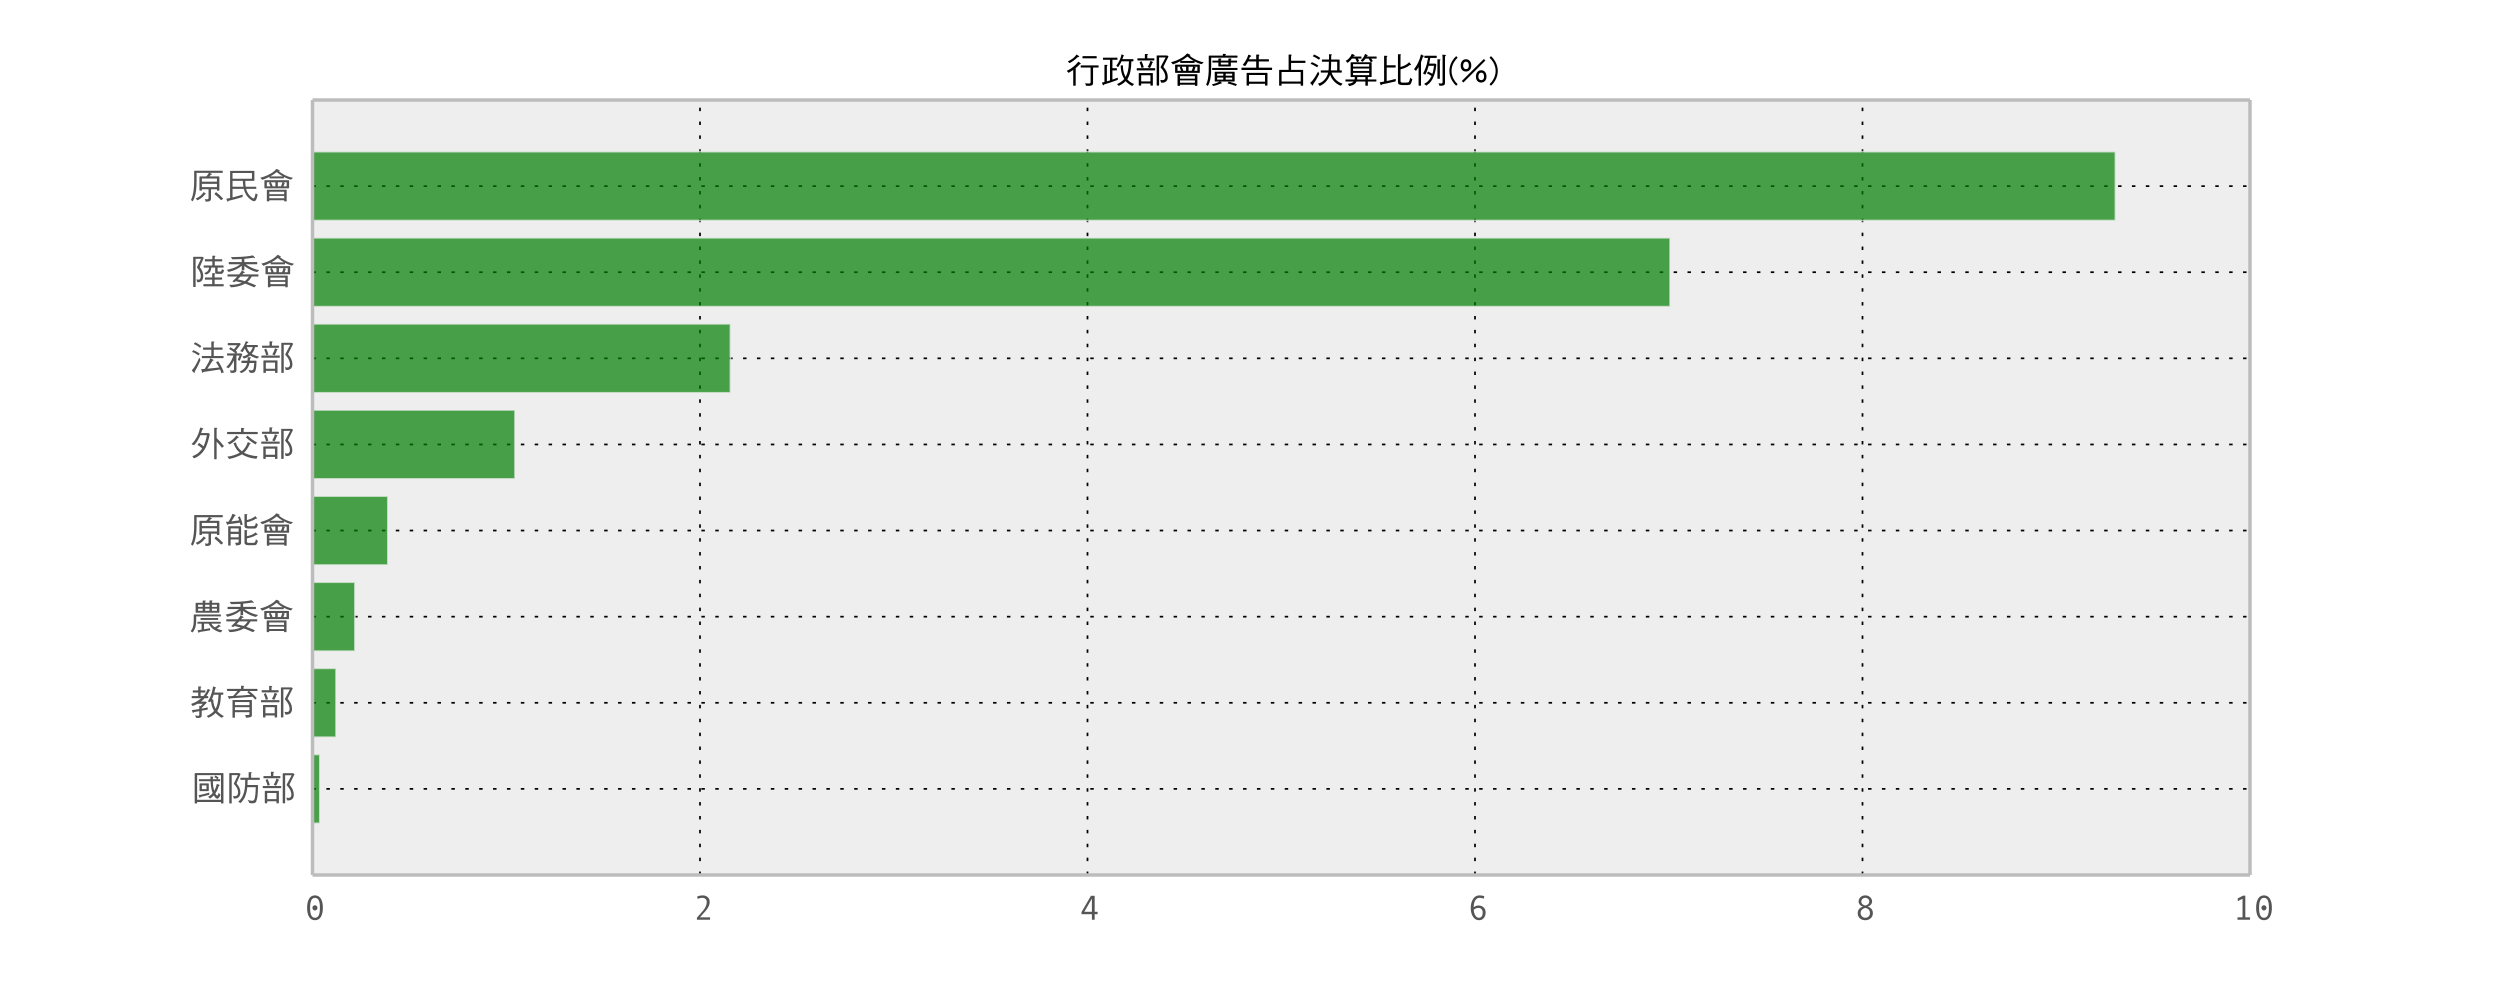 <?xml version="1.0" encoding="utf-8" standalone="no"?>
<!DOCTYPE svg PUBLIC "-//W3C//DTD SVG 1.1//EN"
  "http://www.w3.org/Graphics/SVG/1.1/DTD/svg11.dtd">
<!-- Created with matplotlib (http://matplotlib.org/) -->
<svg height="288pt" version="1.1" viewBox="0 0 720 288" width="720pt" xmlns="http://www.w3.org/2000/svg" xmlns:xlink="http://www.w3.org/1999/xlink">
 <defs>
  <style type="text/css">
*{stroke-linecap:butt;stroke-linejoin:round;}
  </style>
 </defs>
 <g id="figure_1">
  <g id="patch_1">
   <path d="
M0 288
L720 288
L720 0
L0 0
z
" style="fill:#ffffff;"/>
  </g>
  <g id="axes_1">
   <g id="patch_2">
    <path d="
M90 252
L648 252
L648 28.8
L90 28.8
z
" style="fill:#eeeeee;"/>
   </g>
   <g id="matplotlib.axis_1">
    <g id="xtick_1">
     <g id="line2d_1">
      <path clip-path="url(#p9f76a1e9e4)" d="
M90 252
L90 28.8" style="fill:none;stroke:#000000;stroke-dasharray:1,3;stroke-dashoffset:0.0;stroke-width:0.5;"/>
     </g>
     <g id="line2d_2">
      <defs>
       <path d="
M0 0
L0 0" id="m1d870bcb37" style="stroke:#555555;stroke-width:0.5;"/>
      </defs>
      <g>
       <use style="fill:#555555;stroke:#555555;stroke-width:0.5;" x="90.0" xlink:href="#m1d870bcb37" y="252.0"/>
      </g>
     </g>
     <g id="line2d_3">
      <g>
       <use style="fill:#555555;stroke:#555555;stroke-width:0.5;" x="90.0" xlink:href="#m1d870bcb37" y="28.8"/>
      </g>
     </g>
     <g id="text_1">
      <!-- 0 -->
      <defs>
       <path d="
M29.891 70.219
Q40.828 70.219 46.703 60.812
Q52.594 51.422 52.594 34.422
Q52.594 17.969 46.875 8.328
Q41.156 -1.312 29.891 -1.312
Q19 -1.312 13.078 8.062
Q7.172 17.438 7.172 34.422
Q7.172 50.922 12.906 60.562
Q18.656 70.219 29.891 70.219
M29.891 5.719
Q37.109 5.719 40.594 12.578
Q44.094 19.438 44.094 34.422
Q44.094 49.469 40.594 56.281
Q37.109 63.094 29.891 63.094
Q22.75 63.094 19.234 56.109
Q15.719 49.125 15.719 34.422
Q15.719 19.531 19.203 12.625
Q22.703 5.719 29.891 5.719
M29.688 41.75
Q32.766 41.75 34.891 39.625
Q37.016 37.5 37.016 34.422
Q37.016 31.25 34.859 28.969
Q32.719 26.703 29.688 26.703
Q26.703 26.703 24.578 28.969
Q22.469 31.25 22.469 34.422
Q22.469 37.547 24.531 39.641
Q26.609 41.75 29.688 41.75" id="AndaleMono-30"/>
      </defs>
      <g style="fill:#555555;" transform="translate(87.729 264.889)scale(0.1 -0.1)">
       <use xlink:href="#AndaleMono-30"/>
      </g>
     </g>
    </g>
    <g id="xtick_2">
     <g id="line2d_4">
      <path clip-path="url(#p9f76a1e9e4)" d="
M201.6 252
L201.6 28.8" style="fill:none;stroke:#000000;stroke-dasharray:1,3;stroke-dashoffset:0.0;stroke-width:0.5;"/>
     </g>
     <g id="line2d_5">
      <g>
       <use style="fill:#555555;stroke:#555555;stroke-width:0.5;" x="201.6" xlink:href="#m1d870bcb37" y="252.0"/>
      </g>
     </g>
     <g id="line2d_6">
      <g>
       <use style="fill:#555555;stroke:#555555;stroke-width:0.5;" x="201.6" xlink:href="#m1d870bcb37" y="28.8"/>
      </g>
     </g>
     <g id="text_2">
      <!-- 2 -->
      <defs>
       <path d="
M47.906 0
L10.016 0
L10.016 5.812
Q24.422 21.875 28.719 27.344
Q33.016 32.812 35.688 38.812
Q38.375 44.828 38.375 50.781
Q38.375 56.547 34.875 59.859
Q31.391 63.188 25.094 63.188
Q20.266 63.188 12.109 60.203
L10.984 67.094
Q18.359 70.219 26.422 70.219
Q35.641 70.219 41.281 65.016
Q46.922 59.812 46.922 51.125
Q46.922 44.922 44.016 38.812
Q41.109 32.719 36.562 27.094
Q32.031 21.484 18.891 6.984
L47.906 6.984
z
" id="AndaleMono-32"/>
      </defs>
      <g style="fill:#555555;" transform="translate(199.705 264.889)scale(0.1 -0.1)">
       <use xlink:href="#AndaleMono-32"/>
      </g>
     </g>
    </g>
    <g id="xtick_3">
     <g id="line2d_7">
      <path clip-path="url(#p9f76a1e9e4)" d="
M313.2 252
L313.2 28.8" style="fill:none;stroke:#000000;stroke-dasharray:1,3;stroke-dashoffset:0.0;stroke-width:0.5;"/>
     </g>
     <g id="line2d_8">
      <g>
       <use style="fill:#555555;stroke:#555555;stroke-width:0.5;" x="313.2" xlink:href="#m1d870bcb37" y="252.0"/>
      </g>
     </g>
     <g id="line2d_9">
      <g>
       <use style="fill:#555555;stroke:#555555;stroke-width:0.5;" x="313.2" xlink:href="#m1d870bcb37" y="28.8"/>
      </g>
     </g>
     <g id="text_3">
      <!-- 4 -->
      <defs>
       <path d="
M52.391 15.922
L43.891 15.922
L43.891 0
L35.891 0
L35.891 15.922
L5.906 15.922
L5.906 22.016
L33.109 68.891
L43.891 68.891
L43.891 22.906
L52.391 22.906
z

M35.891 22.906
L35.891 60.984
L14.016 22.906
z
" id="AndaleMono-34"/>
      </defs>
      <g style="fill:#555555;" transform="translate(310.876 264.889)scale(0.1 -0.1)">
       <use xlink:href="#AndaleMono-34"/>
      </g>
     </g>
    </g>
    <g id="xtick_4">
     <g id="line2d_10">
      <path clip-path="url(#p9f76a1e9e4)" d="
M424.8 252
L424.8 28.8" style="fill:none;stroke:#000000;stroke-dasharray:1,3;stroke-dashoffset:0.0;stroke-width:0.5;"/>
     </g>
     <g id="line2d_11">
      <g>
       <use style="fill:#555555;stroke:#555555;stroke-width:0.5;" x="424.8" xlink:href="#m1d870bcb37" y="252.0"/>
      </g>
     </g>
     <g id="line2d_12">
      <g>
       <use style="fill:#555555;stroke:#555555;stroke-width:0.5;" x="424.8" xlink:href="#m1d870bcb37" y="28.8"/>
      </g>
     </g>
     <g id="text_4">
      <!-- 6 -->
      <defs>
       <path d="
M17.672 35.891
Q24.125 41.109 31.688 41.109
Q40.438 41.109 46.266 35.516
Q52.094 29.938 52.094 21.094
Q52.094 11.375 46.922 5.031
Q41.75 -1.312 33.109 -1.312
Q22.078 -1.312 15.625 8.812
Q9.188 18.953 9.188 33.594
Q9.188 49.219 15.891 59.719
Q22.609 70.219 34.281 70.219
Q42.328 70.219 48.188 67.828
L46.922 60.688
Q40.141 63.188 34.516 63.188
Q26.562 63.188 22.109 55.562
Q17.672 47.953 17.672 35.891
M17.922 29
Q17.922 20.172 22.062 12.938
Q26.219 5.719 32.516 5.719
Q37.844 5.719 40.719 9.625
Q43.609 13.531 43.609 20.406
Q43.609 26.766 40.422 30.422
Q37.25 34.078 31.5 34.078
Q24.031 34.078 17.922 29" id="AndaleMono-36"/>
      </defs>
      <g style="fill:#555555;" transform="translate(422.655 264.889)scale(0.1 -0.1)">
       <use xlink:href="#AndaleMono-36"/>
      </g>
     </g>
    </g>
    <g id="xtick_5">
     <g id="line2d_13">
      <path clip-path="url(#p9f76a1e9e4)" d="
M536.4 252
L536.4 28.8" style="fill:none;stroke:#000000;stroke-dasharray:1,3;stroke-dashoffset:0.0;stroke-width:0.5;"/>
     </g>
     <g id="line2d_14">
      <g>
       <use style="fill:#555555;stroke:#555555;stroke-width:0.5;" x="536.4" xlink:href="#m1d870bcb37" y="252.0"/>
      </g>
     </g>
     <g id="line2d_15">
      <g>
       <use style="fill:#555555;stroke:#555555;stroke-width:0.5;" x="536.4" xlink:href="#m1d870bcb37" y="28.8"/>
      </g>
     </g>
     <g id="text_5">
      <!-- 8 -->
      <defs>
       <path d="
M36.922 37.797
Q43.953 35.75 47.828 30.812
Q51.703 25.875 51.703 19.281
Q51.703 9.812 45.422 4.25
Q39.156 -1.312 29.984 -1.312
Q20.359 -1.312 14.188 4.297
Q8.016 9.906 8.016 19.188
Q8.016 25.734 12.016 30.703
Q16.016 35.688 23.188 37.797
Q17.484 39.266 14.031 43.438
Q10.594 47.609 10.594 52.781
Q10.594 59.422 15.859 64.812
Q21.141 70.219 29.781 70.219
Q38.328 70.219 43.922 64.844
Q49.516 59.469 49.516 52.781
Q49.516 47.75 46 43.531
Q42.484 39.312 36.922 37.797
M29.781 41.109
Q30.031 41.109 32.125 41.688
Q34.234 42.281 35.719 43.141
Q37.203 44 38.469 45.312
Q39.75 46.625 40.531 48.406
Q41.312 50.203 41.312 52.391
Q41.312 57.078 37.938 60.172
Q34.578 63.281 29.781 63.281
Q25.141 63.281 21.812 60.109
Q18.5 56.938 18.5 52.391
Q18.5 49.516 19.703 47.359
Q20.906 45.219 22.688 43.891
Q24.469 42.578 26.781 41.844
Q29.109 41.109 29.781 41.109
M29.781 34.281
Q16.406 30.375 16.406 19.578
Q16.406 13.281 20.453 9.5
Q24.516 5.719 29.984 5.719
Q35.641 5.719 39.516 9.453
Q43.406 13.188 43.406 19.578
Q43.406 24.422 40.719 28.25
Q38.031 32.078 29.781 34.281" id="AndaleMono-38"/>
      </defs>
      <g style="fill:#555555;" transform="translate(534.216 264.889)scale(0.1 -0.1)">
       <use xlink:href="#AndaleMono-38"/>
      </g>
     </g>
    </g>
    <g id="xtick_6">
     <g id="line2d_16">
      <path clip-path="url(#p9f76a1e9e4)" d="
M648 252
L648 28.8" style="fill:none;stroke:#000000;stroke-dasharray:1,3;stroke-dashoffset:0.0;stroke-width:0.5;"/>
     </g>
     <g id="line2d_17">
      <g>
       <use style="fill:#555555;stroke:#555555;stroke-width:0.5;" x="648.0" xlink:href="#m1d870bcb37" y="252.0"/>
      </g>
     </g>
     <g id="line2d_18">
      <g>
       <use style="fill:#555555;stroke:#555555;stroke-width:0.5;" x="648.0" xlink:href="#m1d870bcb37" y="28.8"/>
      </g>
     </g>
     <g id="text_6">
      <!-- 10 -->
      <defs>
       <path d="
M49.703 0
L13.484 0
L13.484 6.984
L28.078 6.984
L28.078 60.5
L14.312 53.609
L14.312 61.625
L29.203 69.281
L36.078 69.281
L36.078 6.984
L49.703 6.984
z
" id="AndaleMono-31"/>
      </defs>
      <g style="fill:#555555;" transform="translate(643.044 264.889)scale(0.1 -0.1)">
       <use xlink:href="#AndaleMono-31"/>
       <use x="60.01" xlink:href="#AndaleMono-30"/>
      </g>
     </g>
    </g>
   </g>
   <g id="matplotlib.axis_2">
    <g id="ytick_1">
     <g id="line2d_19">
      <path clip-path="url(#p9f76a1e9e4)" d="
M90 227.2
L648 227.2" style="fill:none;stroke:#000000;stroke-dasharray:1,3;stroke-dashoffset:0.0;stroke-width:0.5;"/>
     </g>
     <g id="line2d_20">
      <g>
       <use style="fill:#555555;stroke:#555555;stroke-width:0.5;" x="90.0" xlink:href="#m1d870bcb37" y="227.2"/>
      </g>
     </g>
     <g id="line2d_21">
      <g>
       <use style="fill:#555555;stroke:#555555;stroke-width:0.5;" x="648.0" xlink:href="#m1d870bcb37" y="227.2"/>
      </g>
     </g>
     <g id="text_7">
      <!-- 國防部 -->
      <defs>
       <path d="
M29.203 82.5
C28.203 82.5 27.703 82.094 27.703 81.406
L27.703 70
L7.406 70
C6.594 70 6.203 69.5 6.203 68.5
L6.203 65.297
C6.203 64.297 6.594 63.797 7.406 63.797
L53.906 63.797
C54.594 63.797 55 64.297 55 65.297
L55 68.5
C55 69.5 54.594 70 53.906 70
L34.703 70
L34.703 77.797
C34.703 79.094 35 79.797 35.703 79.906
C36.297 79.906 36.703 80.406 36.703 81.406
C36.703 82.094 34.203 82.5 29.203 82.5
M17.906 61.797
C14.297 59.906 12.5 58.703 12.5 58.297
C14 55.203 15.203 52.094 16.203 49.094
C17 46.406 17.594 44.094 17.906 42.297
C22.297 43.297 24.594 44 24.594 44.297
C23.797 47.094 23 49.906 22 52.5
C21 55.297 19.594 58.406 17.906 61.797
M43.703 62.594
C43.406 62.594 43.203 62.203 43 61.406
C42.406 58.594 41.406 55.906 40.094 53.094
C39.203 51 37.906 48.594 36.203 45.797
C36 45.406 35.906 45.203 35.906 45
C35.906 44.906 36.094 44.797 36.703 44.594
C37.906 44.094 39.094 43.5 40.5 42.906
C41.094 42.5 41.703 42.297 42.094 42.297
C42.297 42.297 42.703 42.594 43.203 43.297
C45 46.406 47 50.797 49 56.5
C49.094 57.203 49.5 57.594 50.297 57.594
C50.797 57.797 51.094 58.203 51.094 58.703
C51.094 59.203 50.594 59.703 49.703 60.203
z

M5.406 41.5
C4.594 41.5 4.203 41 4.203 40
L4.203 36.797
C4.203 35.797 4.594 35.297 5.406 35.297
L56.203 35.297
C57 35.297 57.406 35.797 57.406 36.797
L57.406 40
C57.406 41 57 41.5 56.203 41.5
z

M11.703 27.5
C10.594 27.5 10.094 26.906 10.094 25.906
L10.094 -7.297
C10.094 -8.094 10.594 -8.5 11.703 -8.5
L15.594 -8.5
C16.594 -8.5 17.094 -8.094 17.094 -7.297
L17.094 -2.594
L43.703 -2.594
L43.703 -7.297
C43.703 -8.094 44.203 -8.5 45.297 -8.5
L49.203 -8.5
C50.203 -8.5 50.703 -8.094 50.703 -7.297
L50.703 26.297
C50.703 27.094 50.203 27.5 49.203 27.5
z

M17.094 3.594
L17.094 21.203
L43.703 21.203
L43.703 3.594
z

M68.703 72.406
L87.5 72.406
L73.406 45.906
C73.094 45.094 73 44.594 73 44.297
C73 43.797 73.203 43.297 73.797 42.906
C78.297 38.203 81.703 33.297 84 28.297
C85.797 23.797 86.703 19.703 86.703 16.094
C86.703 13.5 86 11.5 84.703 9.906
C83.406 8 81.203 7.094 78.094 7.094
L73.406 7.906
C72.594 7.906 72.203 7.5 72.203 6.797
C73 5.594 73.5 3.797 73.906 1.406
C73.906 0.203 74.703 -0.297 76.5 -0.297
C80.703 -0.297 83.594 0.203 85.406 1.406
C88.094 2.406 90.203 4.297 91.703 7
C93 9.594 93.703 12.703 93.703 16.094
C93.703 21.203 92.594 26.297 90.406 31.406
C88.094 36.203 85.297 40.406 82 43.906
C81.406 44.406 81.203 44.906 81.203 45.406
C81.203 45.797 81.297 46.297 81.594 46.906
L95.703 75.094
C95.703 75.5 94.797 76.406 93.094 77.703
C92.5 78 91.703 78.203 90.594 78.203
L63.203 78.203
C62.203 78.203 61.703 77.797 61.703 77.094
L61.703 -7.297
C61.703 -8.094 62.203 -8.5 63.203 -8.5
L67.094 -8.5
C68.094 -8.5 68.703 -8.094 68.703 -7.297
z
" id="DFHeiStd-W5-90e8"/>
       <path d="
M14.797 72.797
L32.703 72.797
L21.297 49.203
C21.094 48.594 21 48.094 21 47.797
C21 47.406 21.203 47 21.797 46.594
C25.703 42.5 28.703 38.297 30.797 33.906
C32.406 29.906 33.203 26.406 33.203 23.203
C33.203 20 32.5 17.406 31.094 15.594
C29.703 13.297 27.406 12.203 24.203 12.203
L19.906 12.594
C19.094 12.594 18.703 12.297 18.703 11.797
C19.406 10.703 19.906 9 20.203 6.797
C20.203 5.703 21 5.203 22.594 5.203
C26.797 5.203 29.703 5.797 31.5 7
C34.203 8.203 36.297 10.203 37.797 13.203
C39.094 16 39.797 19.406 39.797 23.203
C39.797 27.594 38.797 32.094 36.906 36.594
C34.906 40.797 32.406 44.5 29.5 47.594
C29.094 48.094 28.906 48.5 28.906 48.906
C28.906 49.297 29 49.703 29.203 50.297
L40.203 75.5
C40.203 75.906 39.406 76.797 37.797 78.094
C37.297 78.406 36.5 78.594 35.5 78.594
L9.297 78.594
C8.297 78.594 7.797 78.203 7.797 77.5
L7.797 -7.703
C7.797 -8.5 8.297 -8.906 9.297 -8.906
L13.203 -8.906
C14.203 -8.906 14.797 -8.5 14.797 -7.703
z

M65.203 81.406
C64.094 81.406 63.594 81 63.594 80.203
L63.594 65.297
L41 65.297
C40.203 65.297 39.797 64.797 39.797 63.797
L39.797 60.703
C39.797 59.594 40.203 59.094 41 59.094
L53.703 59.094
C53.703 48.297 53.297 40 52.406 34.203
C51.406 26.797 49.5 20 46.797 13.594
C43.797 6.906 39.703 1.5 34.594 -2.703
C34.094 -3.094 33.906 -3.406 33.906 -3.797
C33.906 -4.203 34.203 -4.5 34.906 -4.594
C36.203 -5.406 37.5 -6.297 38.906 -7.094
C39.297 -7.203 40 -7.297 41 -7.297
C45.594 -2.703 49.297 2.406 52.094 8
C54.703 13.203 56.797 19.906 58.406 28.094
C58.906 30.906 59.297 34.203 59.703 38
L84.094 38
C83.797 27.406 83.297 19.703 82.703 15.094
C82 9 81.094 4.906 80.094 2.797
C79.094 0.203 77 -1.094 73.797 -1.094
C70 -1.094 65.797 -0.297 61.297 1.297
L61.297 0.5
C63.203 -2 64.406 -4.203 64.797 -6
C65 -7.594 68 -8.5 73.797 -8.5
C80.094 -8.5 84 -6.594 85.5 -2.906
C87 0.594 88.203 5.906 89.203 13.094
C89.906 19.094 90.406 28.906 90.594 42.703
C90.594 43.703 90.203 44.297 89.406 44.297
L60.203 44.297
C60.406 48.5 60.594 53.297 60.703 58.703
C60.703 58.797 60.703 58.906 60.797 59.094
L94.5 59.094
C95.297 59.094 95.703 59.594 95.703 60.703
L95.703 63.797
C95.703 64.797 95.297 65.297 94.5 65.297
L70.703 65.297
L70.703 76.703
C70.703 77.906 71 78.594 71.594 78.703
C72.203 78.797 72.594 79.297 72.594 80.203
C72.594 81 70.094 81.406 65.203 81.406" id="DFHeiStd-W5-9632"/>
       <path d="
M9.703 78.594
C8.703 78.594 8.203 78.203 8.203 77.5
L8.203 -7.703
C8.203 -8.5 8.703 -8.906 9.703 -8.906
L13.594 -8.906
C14.594 -8.906 15.203 -8.5 15.203 -7.703
L15.203 -4.594
L83.906 -4.594
L83.906 -7.703
C83.906 -8.5 84.406 -8.906 85.5 -8.906
L89.406 -8.906
C90.406 -8.906 91 -8.5 91 -7.703
L91 77.5
C91 78.203 90.406 78.594 89.406 78.594
z

M15.203 1.703
L15.203 72.797
L83.906 72.797
L83.906 1.703
z

M21 61
C20.5 61 20.297 60.594 20.297 59.906
L20.297 56.797
C20.297 55.703 20.5 55.203 21 55.203
L53.906 55.203
C54.094 50.797 54.297 47.094 54.703 44.094
C55.297 38.797 56.203 33.703 57.406 28.906
C58.094 26.094 59 23.5 60 21.094
C57.906 18.5 55.5 16.203 52.906 14.406
C51.203 13 49.5 11.906 47.797 11.203
C47.406 11 47.203 10.906 47.203 10.703
C47.203 10.094 47.406 9.594 48 9.406
C48.906 8.594 49.703 7.703 50.5 6.703
C50.906 5.906 51.5 5.594 52.297 5.594
C52.703 5.594 53.094 5.703 53.5 5.906
C57.094 8.406 60.406 11.203 63.203 14.203
C64.5 12 65.797 10.203 67.203 8.797
C68.703 7.094 70.094 5.906 71.5 5.297
C72.297 4.906 73 4.797 73.797 4.797
C75.203 4.797 76.797 6 78.594 8.406
C79.703 10 81 12.297 82.406 15.297
C82.406 16.203 82 16.906 81.203 17.406
C80 18.406 79.094 19.5 78.406 20.703
C78 21.297 77.594 21.594 77.297 21.594
C76.5 18.906 75.703 16.906 75 15.594
C74.297 14.406 73.797 13.797 73.406 13.797
C72.797 13.797 71.906 14.203 70.797 15
C69.594 16.297 68.594 17.906 67.703 19.797
C69.203 22 70.703 24.406 72.094 27.094
C74.094 31.297 75.906 36 77.5 41.203
C77.906 41.906 78.406 42.297 79.203 42.297
C80 42.594 80.406 43.094 80.406 43.906
C80.406 44.406 77.797 45.594 72.594 47.406
C72 47.406 71.703 47.094 71.594 46.5
C70.797 42.5 69.594 38.797 68.203 35.406
C67.094 32.5 65.906 29.906 64.5 27.5
C64.094 28.906 63.594 30.594 63.203 32.406
C62.094 36.406 61.406 40.797 61 45.594
C60.797 48.203 60.594 51.406 60.594 55.203
L80.797 55.203
C81.297 55.203 81.594 55.703 81.594 56.797
L81.594 59.906
C81.594 60.594 81.297 61 80.797 61
L74.094 61
C74.406 61.406 75.297 62.594 76.797 64.594
C77.094 65 77.297 65.203 77.297 65.297
C76.094 66.297 74.797 67.297 73.297 68.5
C72 69.406 70.297 70.406 68.297 71.594
C68.094 71.594 67.797 71.406 67.5 71
C65.703 68.594 64.797 67.203 64.797 66.906
C65.797 66.5 67 65.797 68.5 64.797
C70.094 63.594 71.797 62.406 73.406 61
L60.5 61
L60.5 63.406
C60.5 64.906 60.703 65.797 61.297 66.094
C61.797 66.297 62.094 66.906 62.094 67.703
C62.094 68.094 61.5 68.406 60.406 68.406
L54.203 68.906
C53.703 68.906 53.5 68.5 53.5 67.703
C53.5 65.297 53.594 63.094 53.703 61
z

M23.797 48.906
C22.703 48.906 22.203 48.5 22.203 47.797
L22.203 27.797
C22.203 27 22.703 26.703 23.797 26.703
L47.203 26.703
C48.203 26.703 48.797 27 48.797 27.797
L48.797 47.797
C48.797 48.5 48.203 48.906 47.203 48.906
z

M42.094 32.5
L28.906 32.5
L28.906 43.094
L42.094 43.094
z

M49.594 22.406
C49.406 22.406 49.203 22.297 49.094 22.203
C44.203 20.594 39 19.203 33.5 17.906
C28 16.5 23.297 15.594 19.5 15
C21.297 9.703 22.406 7.094 23 7.094
C23.594 7.094 24.297 8 25.297 9.906
C33.594 11.703 41.797 13.797 50 16.094
C50.203 16.406 50.297 18.094 50.297 21.203
C50.297 22 50 22.406 49.594 22.406" id="DFHeiStd-W5-570b"/>
      </defs>
      <g style="fill:#555555;" transform="translate(55.25 230.511)scale(0.1 -0.1)">
       <use xlink:href="#DFHeiStd-W5-570b"/>
       <use x="100" xlink:href="#DFHeiStd-W5-9632"/>
       <use x="200" xlink:href="#DFHeiStd-W5-90e8"/>
      </g>
     </g>
    </g>
    <g id="ytick_2">
     <g id="line2d_22">
      <path clip-path="url(#p9f76a1e9e4)" d="
M90 202.4
L648 202.4" style="fill:none;stroke:#000000;stroke-dasharray:1,3;stroke-dashoffset:0.0;stroke-width:0.5;"/>
     </g>
     <g id="line2d_23">
      <g>
       <use style="fill:#555555;stroke:#555555;stroke-width:0.5;" x="90.0" xlink:href="#m1d870bcb37" y="202.4"/>
      </g>
     </g>
     <g id="line2d_24">
      <g>
       <use style="fill:#555555;stroke:#555555;stroke-width:0.5;" x="648.0" xlink:href="#m1d870bcb37" y="202.4"/>
      </g>
     </g>
     <g id="text_8">
      <!-- 教育部 -->
      <defs>
       <path d="
M8.906 69.594
C8.094 69.594 7.797 69.094 7.797 68.094
L7.797 65
C7.797 63.906 8.094 63.406 8.906 63.406
L23.406 63.406
L23.406 53.203
L5.797 53.203
C5 53.203 4.594 52.703 4.594 51.703
L4.594 48.5
C4.594 47.5 5 47 5.797 47
L32.203 47
C32.203 47 32.094 46.906 32.094 46.906
C27.594 43 22.594 39.594 17.203 36.594
C12.406 34.094 7.703 32.094 3.094 30.594
C4.406 28.906 5.5 27.203 6.406 25.5
C6.5 24.906 7.094 24.703 8.203 24.703
C10.594 25.594 13.703 27 17.406 28.797
C18.703 29.406 20.094 30.203 21.5 31
L36.906 31
L30.203 24.203
L28.094 25.094
C27 25.094 26.5 24.703 26.5 23.906
L26.5 15.703
L26.297 15.703
C18 14.297 10.906 13.203 5 12.594
C7 7.094 8.297 4.406 8.906 4.406
C9.5 4.406 10.297 5.297 11.297 7.094
C16.297 7.906 21.406 8.703 26.5 9.703
L26.5 -0.297
C26.5 -2.594 25.406 -3.797 23.406 -3.797
C21.297 -3.797 18.594 -3.203 15.203 -2.203
C14.906 -2.203 14.797 -2.406 14.797 -3
C15.797 -4.5 16.297 -6 16.5 -7.594
C16.5 -8.703 16.703 -9.297 17.094 -9.297
L23.406 -10
C30.094 -10 33.5 -7.594 33.5 -3
L33.5 11
C39.203 12 44.906 13 50.703 14.203
C50.906 14.5 51.094 16.297 51.094 19.594
C51.094 20.094 50.797 20.406 50.297 20.406
C50.094 20.406 49.797 20.297 49.594 20.297
C44.5 19.094 39.094 18 33.5 17
L33.5 19.094
C33.594 19.094 33.703 19.094 33.906 19.297
L48 34.094
C48 34.703 47.297 35.594 46.094 36.797
C45.906 37 45.297 37.203 44.5 37.203
L31.094 37.203
C31.703 37.594 32.406 38 33.094 38.594
C36.297 41 39.203 43.797 41.906 47
L51.094 47
C51.906 47 52.297 47.5 52.297 48.5
L52.297 51.703
C52.297 52.703 51.906 53.203 51.094 53.203
L46.906 53.203
C49.797 57 52.797 62 55.797 68.094
C56.094 68.703 56.594 69.094 57.297 69.094
C58.094 69.094 58.5 69.203 58.5 69.594
C58.5 70.203 58.094 70.703 57.406 71.094
L51.094 73.906
C50.906 73.906 50.797 73.594 50.703 73.203
C48.703 68.297 46.5 64 44 60.203
C42.406 57.797 40.594 55.406 38.594 53.203
L30.406 53.203
L30.406 63.406
L42.906 63.406
C43.703 63.406 44.094 63.906 44.094 65
L44.094 68.094
C44.094 69.094 43.703 69.594 42.906 69.594
L30.406 69.594
L30.406 76.297
C30.406 77.5 30.703 78.203 31.406 78.297
C32 78.406 32.406 78.906 32.406 79.797
C32.406 80.594 29.906 81 25 81
C23.906 81 23.406 80.594 23.406 79.797
L23.406 69.594
z

M66.703 81
C66.5 81 66.297 80.594 66.094 80
C65.094 73.703 64 68.594 62.906 64.594
C61.906 60.797 60.797 57.203 59.5 53.797
C57.297 48 54.703 43 51.906 39
C51.594 38.797 51.5 38.406 51.5 38
C51.5 37.797 51.703 37.594 52.094 37.406
C53.406 37 54.703 36.5 56 36
C56.594 35.797 57.297 35.703 58.203 35.703
C58.797 36.703 59.5 37.797 60.297 39.094
C60.797 32.297 61.797 26.797 63.406 22.5
C65 17.797 67 13.797 69.203 10.406
C66.5 7.297 63.203 4.406 59.297 1.797
C54.906 -1.203 51.094 -3.203 48 -4.203
C49.297 -5.703 50.906 -7.406 52.703 -9.297
C58.703 -6.703 63.594 -4 67.406 -1
C69.594 0.594 71.703 2.406 73.703 4.5
C75.406 2.5 77.5 0.406 80.094 -1.594
C83.5 -4.5 87 -7.094 90.594 -9.297
C91.203 -9.297 91.797 -9 92.297 -8.594
C93.703 -7.5 95.094 -6.5 96.297 -5.594
C96.906 -5.297 97.203 -5 97.203 -4.594
C91.406 -1.406 86.5 2 82.406 5.594
C80.797 7 79.406 8.5 78.203 10
C81.594 15.297 84.203 22 86.094 30
C87.5 35.703 88.5 44.703 88.906 57.094
L94.5 57.094
C95.297 57.094 95.703 57.594 95.703 58.703
L95.703 61.797
C95.703 62.797 95.297 63.406 94.5 63.406
L69.797 63.406
C70.594 66.297 71.406 69.906 72.406 74.297
C72.594 75.297 73 75.906 73.797 75.906
C74.297 76.094 74.594 76.5 74.594 77.094
C74.594 77.406 74.203 77.797 73.5 78.406
z

M62.703 43.5
C62.906 43.906 63.203 44.297 63.406 44.797
C65 48.594 66.5 52.703 68 57
L68 57.094
L81.906 57.094
C81.5 45.703 80.5 37.203 79.094 31.406
C77.906 26.094 76 21.203 73.5 16.594
C71.703 20 70.203 23.5 69.094 26.906
C67.797 30.594 67 35.594 66.703 41.906
C66.703 42.906 66 43.5 64.797 43.5
z
" id="DFHeiStd-W5-6559"/>
       <path d="
M48.406 82.906
C47.297 82.906 46.797 82.5 46.797 81.797
L46.797 73.906
L7.406 73.906
C6.594 73.906 6.203 73.406 6.203 72.406
L6.203 69.297
C6.203 68.203 6.594 67.703 7.406 67.703
L36.094 67.703
C35.703 67.094 35.203 66.5 34.797 65.906
C31.5 61.5 27.797 57.406 23.797 53.5
C18.703 53.203 13.594 53 8.5 52.797
C10.906 47.297 12.5 44.594 13.203 44.594
C14 44.594 14.5 45 14.797 45.797
C15.406 46.406 16.297 46.703 17.406 46.703
C40.406 48.094 61.297 49.594 80.203 51.203
C82.906 48.594 85.594 45.703 88.203 42.703
C88.297 42.703 89.297 44.094 91.297 46.906
C91.5 47.297 91.703 47.594 91.703 47.797
C88.906 50.906 85.594 54.406 81.594 58.297
C78.5 61.094 74.594 64.297 69.797 67.703
L92.906 67.703
C93.703 67.703 94.094 68.203 94.094 69.297
L94.094 72.406
C94.094 73.406 93.703 73.906 92.906 73.906
L53.906 73.906
L53.906 78.203
C53.906 79.406 54.203 80.094 54.797 80.297
C55.406 80.297 55.797 80.797 55.797 81.797
C55.797 82.5 53.297 82.906 48.406 82.906
M73.906 56.906
C59.797 55.594 45.594 54.594 31.406 53.906
C32.703 54.906 34 56.094 35.406 57.406
C39.594 61.203 43 64.594 45.703 67.703
L67.797 67.703
C65.797 65.094 64.797 63.703 64.797 63.406
C67.203 62 70.297 59.906 73.906 56.906
M23.797 41.906
C22.703 41.906 22.203 41.5 22.203 40.703
L22.203 -8.094
C22.203 -8.906 22.703 -9.297 23.797 -9.297
L27.703 -9.297
C28.703 -9.297 29.203 -8.906 29.203 -8.094
L29.203 6.797
L71 6.797
L71 1
C71 0.094 70.406 -0.5 69.297 -0.906
C68.297 -1.297 65 -1.5 59.5 -1.5
C58.797 -1.5 58.5 -1.594 58.5 -1.797
C59.906 -4.594 60.594 -6.703 60.797 -8.094
C60.906 -8.906 61.297 -9.297 62.094 -9.297
C66.703 -9 70.406 -8.5 73.406 -7.703
C76.5 -6.594 78.094 -5.203 78.094 -3.406
L78.094 40.703
C78.094 41.5 77.406 41.906 76.094 41.906
z

M29.203 12.594
L29.203 21.203
L71 21.203
L71 12.594
z

M29.203 27.094
L29.203 36
L71 36
L71 27.094
z
" id="DFHeiStd-W5-80b2"/>
      </defs>
      <g style="fill:#555555;" transform="translate(54.739 205.786)scale(0.1 -0.1)">
       <use xlink:href="#DFHeiStd-W5-6559"/>
       <use x="100" xlink:href="#DFHeiStd-W5-80b2"/>
       <use x="200" xlink:href="#DFHeiStd-W5-90e8"/>
      </g>
     </g>
    </g>
    <g id="ytick_3">
     <g id="line2d_25">
      <path clip-path="url(#p9f76a1e9e4)" d="
M90 177.6
L648 177.6" style="fill:none;stroke:#000000;stroke-dasharray:1,3;stroke-dashoffset:0.0;stroke-width:0.5;"/>
     </g>
     <g id="line2d_26">
      <g>
       <use style="fill:#555555;stroke:#555555;stroke-width:0.5;" x="90.0" xlink:href="#m1d870bcb37" y="177.6"/>
      </g>
     </g>
     <g id="line2d_27">
      <g>
       <use style="fill:#555555;stroke:#555555;stroke-width:0.5;" x="648.0" xlink:href="#m1d870bcb37" y="177.6"/>
      </g>
     </g>
     <g id="text_9">
      <!-- 農委會 -->
      <defs>
       <path d="
M18.703 75.094
C17.594 75.094 17.094 74.703 17.094 73.906
L17.094 47.797
C17.094 47 17.594 46.594 18.703 46.594
L83.906 46.594
C84.906 46.594 85.5 47 85.5 47.797
L85.5 73.906
C85.5 74.703 84.906 75.094 83.906 75.094
L64 75.094
L64 77.5
C64 78.703 64.297 79.406 65 79.5
C65.594 79.594 66 80.094 66 81
C66 81.703 63.5 82.094 58.5 82.094
C57.5 82.094 57 81.703 57 81
L57 75.094
L44.5 75.094
L44.5 77.094
C44.5 78.297 44.797 79 45.5 79.094
C46.094 79.203 46.406 79.703 46.406 80.594
C46.406 81.406 43.906 81.797 39 81.797
C38 81.797 37.5 81.406 37.5 80.594
L37.5 75.094
z

M78.5 52.094
L64 52.094
L64 58.297
L78.5 58.297
z

M57 52.094
L44.5 52.094
L44.5 58.297
L57 58.297
z

M37.5 52.094
L24.203 52.094
L24.203 58.297
L37.5 58.297
z

M24.203 63.406
L24.203 69.594
L37.5 69.594
L37.5 63.406
z

M44.5 69.594
L57 69.594
L57 63.406
L44.5 63.406
z

M64 69.594
L78.5 69.594
L78.5 63.406
L64 63.406
z

M18.703 36
L89 36
C89.5 36 89.797 36.406 89.797 37.203
L89.797 40.297
C89.797 41.094 89.5 41.5 89 41.5
L13.203 41.5
C12.203 41.5 11.703 41.094 11.703 40.297
L11.703 24.703
C11.703 19.5 11.297 15 10.703 11.406
C10.094 7.906 9.094 4.594 7.797 1.406
C6.406 -1.594 4.797 -3.906 3.094 -5.703
C3.094 -6.297 3.203 -6.703 3.5 -7.094
C4.797 -7.906 6 -8.797 7.094 -9.797
C7.297 -9.906 7.703 -10 8.203 -10
C10.203 -8 11.703 -5.906 12.797 -3.797
C14.906 -0.094 16.297 3.5 17 7.094
C18.094 11.406 18.703 17.297 18.703 24.703
z

M32 31.406
C31.406 31.406 31.203 31 31.203 30.203
L31.203 27.094
C31.203 26.297 31.406 25.906 32 25.906
L81.203 25.906
C81.703 25.906 82 26.297 82 27.094
L82 30.203
C82 31 81.703 31.406 81.203 31.406
z

M23 20.406
C22.406 20.406 22.203 20 22.203 19.297
L22.203 16.094
C22.203 15.297 22.406 15 23 15
L34.297 15
L34.297 -2.297
C29.906 -2.906 26 -3.406 22.594 -3.797
C24.406 -9 25.5 -11.594 26.094 -11.594
C26.703 -11.594 27.5 -10.703 28.5 -8.906
C38.594 -7.5 48.594 -5.906 58.5 -4.203
C58.703 -3.797 58.906 -2.094 58.906 0.906
C58.906 1.703 58.594 2.094 58.203 2.094
C58 2.094 57.797 2 57.594 2
C52.406 0.797 47 -0.094 41.406 -1.094
L41.406 15
L54.594 15
C56.797 11.203 59 8 61.203 5.5
C63.203 3.203 65.5 1.094 68.203 -0.906
C70.203 -2.297 72.797 -3.906 76.094 -5.5
C79.703 -7.297 83.797 -8.797 88.594 -10
C89.203 -10 89.797 -9.703 90.297 -9.203
C91.203 -8 92.203 -6.797 93.203 -5.594
C93.797 -5.203 94.094 -4.703 94.094 -4.203
C94.094 -3.906 93.797 -3.797 93.297 -3.797
C91.297 -3.406 89.594 -3 88.203 -2.703
C85.094 -1.703 82.406 -0.797 80.094 0.203
C79.5 0.406 79 0.703 78.5 1
C81.094 2.406 83.703 4.203 86.297 6.406
C86.406 6.703 87.094 6.906 88.297 6.906
C89 6.906 89.406 7.094 89.406 7.5
C89.406 7.906 87.5 9.594 83.906 12.594
C83.703 12.594 83.5 12.5 83.203 12.297
C81 10.094 78.906 8.297 76.797 7
C75.5 6.094 74 5.297 72.406 4.5
C69.797 6.094 67.703 8 65.906 10.094
C64.703 11.297 63.5 12.906 62.203 15
L88.594 15
C89.094 15 89.406 15.297 89.406 16.094
L89.406 19.297
C89.406 20 89.094 20.406 88.594 20.406
z
" id="DFHeiStd-W5-8fb2"/>
       <path d="
M80.797 75.906
L83.5 74.703
C84.297 74.703 84.703 75.094 84.703 75.906
C84.703 76.703 82.797 78.703 79 82
C78.594 82.297 78.094 82.5 77.297 82.5
C77 82.5 76.594 82.406 76 82.297
C71.703 81.203 66.406 80.297 60.203 79.703
C54.703 79 49.297 78.594 43.906 78.406
C37.906 78 30.797 77.797 22.594 77.797
L16.703 77.797
C15.906 77.797 15.594 77.406 15.594 76.703
C16.594 75.203 17.594 73.797 18.594 72.594
C18.797 71.594 19.5 71.203 20.703 71.203
C26.906 71.203 33.703 71.406 41.297 71.797
C42.906 71.797 44.594 71.906 46.406 72.094
L46.406 63.406
L10.094 63.406
C9.297 63.406 8.906 62.797 8.906 61.797
L8.906 58.703
C8.906 57.594 9.297 57.094 10.094 57.094
L42.406 57.094
C39.406 54.703 36.797 52.797 34.703 51.594
C29.906 49.094 25.203 47.094 20.594 45.5
C15.797 43.906 10.094 42.5 3.5 41.094
C3.5 40.797 3.703 40.406 4.297 39.906
C5.5 38.5 6.594 37.297 7.594 36.203
C8 35.297 8.5 34.906 8.906 34.906
C9.797 34.906 13.297 35.906 19.406 38
C24.406 39.703 28.906 41.594 33 43.703
C36.594 45.594 40.094 47.797 43.5 50.406
C44.5 51 45.406 51.703 46.406 52.5
L46.406 40.703
C46.406 39.906 46.906 39.594 48 39.594
L51.906 39.594
C53.203 39.594 53.906 39.906 53.906 40.703
L53.906 52.094
C58.797 48.297 62.906 45.703 66.094 44.094
C73.703 39.703 81.703 36.5 90.203 34.5
C90.906 34.5 91.406 34.703 91.594 35.094
C92.5 36.094 94 37.5 96 39.203
C96.5 39.406 96.797 39.797 96.797 40.297
C91.797 40.906 86.797 42.297 81.703 44.297
C77.203 45.906 72.594 48 67.906 50.594
C65 52.203 61.703 54.297 58 57.094
L89.797 57.094
C90.594 57.094 91 57.594 91 58.703
L91 61.797
C91 62.797 90.594 63.406 89.797 63.406
L53.906 63.406
L53.906 72.703
C56.406 72.906 59.094 73.094 62 73.5
C68.203 74.094 73.594 74.797 78.203 75.594
C79.203 75.797 80.094 75.906 80.797 75.906
M6.594 27.797
C5.797 27.797 5.406 27.297 5.406 26.297
L5.406 23.203
C5.406 22.094 5.797 21.594 6.594 21.594
L33.406 21.594
C33.203 21.297 32.906 21 32.703 20.797
C29.703 17.406 25.406 13.297 19.906 8.297
C19.906 7.703 20 7.406 20.297 7.297
C21.703 6.906 22.906 6.297 24.094 5.703
C24.297 5.297 24.703 5.203 25.297 5.203
C26.5 6.203 27.703 7.203 28.906 8.297
C35.703 6.797 41.797 5.297 47.094 3.906
C45.406 3.094 43.594 2.5 41.594 1.906
C34.203 -0.594 25.797 -2 16.406 -2.203
L10.5 -1.797
C10.5 -2.094 10.594 -2.5 10.797 -2.906
C12.094 -4.703 13.203 -6.297 14.094 -7.797
C14.297 -8.797 14.797 -9.297 15.594 -9.297
C19.594 -9.297 24.703 -8.703 30.906 -7.703
C36.406 -6.5 41.703 -5 46.797 -3.297
C50 -2 53 -0.5 56 1.203
C58.406 0.406 61.094 -0.5 64 -1.594
C68.594 -3.297 74.406 -5.797 81.406 -9
C82 -9.203 82.406 -9.297 82.797 -9.297
C83.203 -9.297 84.594 -7.906 86.906 -5.203
C87.297 -4.703 87.5 -4.203 87.5 -3.797
C81.5 -1 75.297 1.5 69 3.797
C66.906 4.594 64.797 5.297 62.797 6
C65.094 8 67.5 10.5 70 13.703
C71.797 15.906 73.5 18.594 75.203 21.594
L93.297 21.594
C94.094 21.594 94.5 22.094 94.5 23.203
L94.5 26.297
C94.5 27.297 94.094 27.797 93.297 27.797
L48.203 27.797
C49.203 29 50.094 30.203 51.094 31.406
C51.297 31.797 52.297 32.094 54.203 32.297
C55 32.297 55.406 32.703 55.406 33.297
C55.406 33.406 55.203 33.703 54.906 34.297
L46.797 39.203
C46.594 39.203 46.5 38.906 46.406 38.406
C45.797 37.094 44.797 35.406 43.297 33.406
C42 31.594 40.5 29.703 38.906 27.797
z

M55.406 8.406
C53.5 8.906 51.594 9.406 49.797 10
C45.203 11.297 40.203 12.5 34.797 13.703
C37.203 15.906 39.406 18 41.203 19.906
C41.594 20.406 42.094 21 42.703 21.594
L67.203 21.594
C63.203 15.594 59.594 11.5 56.594 9.297
C56.203 9 55.797 8.703 55.406 8.406" id="DFHeiStd-W5-59d4"/>
       <path d="
M50.297 84.094
C49.797 84.094 49.203 83.797 48.5 83.297
C46.5 80.906 44.203 78.797 41.797 76.797
C39.594 74.906 36.703 73 33.297 71
C28.094 68 23 65.5 17.797 63.5
C14.094 62 9.406 60.5 3.797 59.094
C3.297 59 3.094 58.906 3.094 58.703
C3.094 58.406 3.406 58 4.094 57.594
C5.297 56.594 6.406 55.297 7.297 53.797
C7.703 53.094 8.297 52.797 8.906 52.797
C11.297 53.5 14.594 54.703 18.703 56.406
C22.297 57.906 25.906 59.594 29.594 61.5
L29.594 58.297
C29.594 57.297 29.797 56.797 30.406 56.797
L70.297 56.797
C70.703 56.797 71 57.297 71 58.297
L71 61
C77.203 57.594 83.703 55 90.594 53.203
C91.203 53.203 91.703 53.406 92 53.797
C92.797 54.797 94.094 56 96.094 57.594
C96.5 57.797 96.797 58.203 96.797 58.703
C91.703 59.406 86.5 60.906 81.203 63.094
C76.5 64.906 71.703 67.297 66.906 70.203
C63.703 72 60.203 74.5 56.203 77.797
L57 77.797
C58.203 77.797 58.906 78.203 58.906 79
C58.906 79.406 58.594 79.797 58 80.297
z

M31.797 62.594
C35.203 64.406 38.203 66.297 40.797 68.094
C43.797 70 47 72.297 50.406 75.094
C56.797 69.703 61.906 65.906 65.797 63.906
C66.5 63.406 67.297 63 68.094 62.594
z

M16.406 51.703
C15.297 51.703 14.797 51.297 14.797 50.5
L14.797 29.406
C14.797 28.594 15.297 28.203 16.406 28.203
L84.297 28.203
C85.297 28.203 85.906 28.594 85.906 29.406
L85.906 50.5
C85.906 51.297 85.297 51.703 84.297 51.703
z

M78.906 34.094
L69.906 34.094
C70.703 36.094 71.5 38.5 72.297 41.297
C72.406 41.906 72.703 42.203 73.203 42.203
C73.594 42.406 73.797 42.703 73.797 43.094
C73.797 43.594 73.297 44 72.5 44.406
L69.094 45.797
L78.906 45.797
z

M62.406 34.094
L53.5 34.094
L53.5 45.797
L66.594 45.797
L66.594 45.594
C66.203 43.406 65.5 41.203 64.594 39
C64 37.594 63.297 35.906 62.406 34.094
M46.406 34.094
L38.5 34.094
C38 35.797 37.406 37.5 36.797 39.094
C36 41.094 34.906 43.297 33.594 45.797
L46.406 45.797
z

M31.906 34.094
L21.797 34.094
L21.797 45.797
L31.594 45.797
C29.203 44.594 28.094 43.797 28.094 43.5
C29.406 41 30.5 38.5 31.297 36
C31.5 35.406 31.703 34.703 31.906 34.094
M23.406 24.297
C22.297 24.297 21.797 23.906 21.797 23.203
L21.797 -8.094
C21.797 -8.906 22.297 -9.297 23.406 -9.297
L27.297 -9.297
C28.297 -9.297 28.906 -8.906 28.906 -8.094
L28.906 -6.094
L71.797 -6.094
L71.797 -8.094
C71.797 -8.906 72.297 -9.297 73.406 -9.297
L77.297 -9.297
C78.297 -9.297 78.906 -8.906 78.906 -8.094
L78.906 23.203
C78.906 23.906 78.297 24.297 77.297 24.297
z

M28.906 -0.297
L28.906 6.406
L71.797 6.406
L71.797 -0.297
z

M28.906 11.406
L28.906 18.5
L71.797 18.5
L71.797 11.406
z
" id="DFHeiStd-W5-6703"/>
      </defs>
      <g style="fill:#555555;" transform="translate(54.63 181.125)scale(0.1 -0.1)">
       <use xlink:href="#DFHeiStd-W5-8fb2"/>
       <use x="100" xlink:href="#DFHeiStd-W5-59d4"/>
       <use x="200" xlink:href="#DFHeiStd-W5-6703"/>
      </g>
     </g>
    </g>
    <g id="ytick_4">
     <g id="line2d_28">
      <path clip-path="url(#p9f76a1e9e4)" d="
M90 152.8
L648 152.8" style="fill:none;stroke:#000000;stroke-dasharray:1,3;stroke-dashoffset:0.0;stroke-width:0.5;"/>
     </g>
     <g id="line2d_29">
      <g>
       <use style="fill:#555555;stroke:#555555;stroke-width:0.5;" x="90.0" xlink:href="#m1d870bcb37" y="152.8"/>
      </g>
     </g>
     <g id="line2d_30">
      <g>
       <use style="fill:#555555;stroke:#555555;stroke-width:0.5;" x="648.0" xlink:href="#m1d870bcb37" y="152.8"/>
      </g>
     </g>
     <g id="text_10">
      <!-- 原能會 -->
      <defs>
       <path d="
M19.5 72.797
L54.703 72.797
C54.594 72.797 54.5 72.594 54.5 72.406
C53 69.406 51.297 66.906 49.5 64.906
C48.906 64.203 48.094 63.406 47.094 62.594
L29.203 62.594
C28.203 62.594 27.703 62 27.703 61
L27.703 22.797
C27.703 22 28.203 21.594 29.203 21.594
L33.203 21.594
C34.203 21.594 34.703 22 34.703 22.797
L34.703 25.5
L53.906 25.5
L53.906 0.094
C53.906 -2.203 52 -3.406 48.406 -3.406
C46.703 -3.406 45 -3.094 43.297 -2.594
L43.297 -3
C44.297 -5 44.797 -6.703 45 -8.203
C45 -9.406 45.203 -10 45.703 -10
L48.797 -10
C56.797 -10 60.906 -7.5 60.906 -2.594
L60.906 25.5
L78.094 25.5
L78.094 22.797
C78.094 22 78.594 21.594 79.594 21.594
L83.5 21.594
C84.5 21.594 85.094 22 85.094 22.797
L85.094 61.406
C85.094 62.203 84.5 62.594 83.5 62.594
L56.406 62.594
C57.703 64 58.906 65.406 60 66.797
C60.594 67.5 61.5 67.906 62.797 68.094
C63.797 68.406 64.406 68.797 64.406 69.297
C64.406 69.5 61.703 70.594 56.406 72.797
L93.703 72.797
C94.5 72.797 94.906 73.297 94.906 74.297
L94.906 77.5
C94.906 78.5 94.5 79 93.703 79
L14 79
C13 79 12.5 78.5 12.5 77.5
L12.5 50.5
C12.5 41 12.094 33 11.406 26.406
C10.797 20.094 9.703 14.094 8.297 8.406
C6.906 2.906 5.297 -1.406 3.5 -4.594
C3.5 -5.094 3.594 -5.5 3.906 -5.906
C5.203 -6.703 6.406 -7.594 7.5 -8.703
C7.703 -8.797 8.094 -8.906 8.5 -8.906
C10.594 -5.406 12.203 -1.797 13.406 1.797
C15.5 8 17 14.203 17.797 20.406
C18.906 27.797 19.5 37.797 19.5 50.5
z

M34.703 31.797
L34.703 41.094
L78.094 41.094
L78.094 31.797
z

M34.703 47.406
L34.703 56.406
L78.094 56.406
L78.094 47.406
z

M40.203 17.297
C39.797 17.297 39.406 17 39.094 16.594
C37.5 14.203 35.703 11.906 33.703 9.906
C31.594 7.703 29.203 5.797 26.5 4
C24.094 2.297 21.094 0.797 17.5 -0.594
C17.203 -0.703 17.094 -0.906 17.094 -1.094
C17.094 -1.406 17.406 -1.703 18 -2
C18.797 -3 19.797 -4 20.797 -5.203
C21.094 -5.797 21.703 -6.094 22.594 -6.094
C25.594 -4.594 27.906 -3.297 29.703 -2.094
C32.594 -0.203 35.297 2 37.906 4.594
C40.203 7 42 8.906 43.297 10.406
C43.703 11 44.297 11.406 44.906 11.406
C45.906 11.406 46.406 11.594 46.406 12.203
C46.406 12.703 44.297 14.406 40.203 17.297
M75.703 17.297
C75.297 17.297 74.906 17 74.5 16.5
C72.094 13.703 71 12.203 71 11.797
C71 11.5 71.203 11.203 71.797 10.906
C77.406 6.797 83.203 1.406 89.406 -5.203
C89.703 -5.5 90.094 -5.703 90.594 -5.703
C91.094 -5.703 92.594 -4.5 95 -2.203
C95.406 -2 95.703 -1.703 95.703 -1.5
C95.703 -0.906 95.406 -0.406 94.797 -0.094
C89 6.094 82.594 11.906 75.703 17.297" id="DFHeiStd-W5-539f"/>
       <path d="
M23 82.5
C22.594 82.5 22.406 82.297 22.406 82.094
C21.594 79.594 20.703 77 19.5 74.406
C17.094 69.406 14.5 64.703 11.594 60.094
C9 59.906 6.5 59.703 3.906 59.5
C6.5 53.5 8.094 50.5 8.906 50.5
C9.703 50.5 10.203 51 10.5 52.094
C10.797 52.703 11.297 53 11.906 53
C23.703 54.203 34.5 55.594 44.297 57.203
C45.094 54.297 45.703 51.797 46 49.703
C50.203 50.703 52.297 51.406 52.297 51.703
C51.297 55.594 50.203 59.297 49 62.906
C47.594 66.703 45.906 70.906 43.703 75.5
C40.297 73.797 38.594 72.797 38.594 72.406
C40 69.5 41.203 66.594 42.297 63.703
C34.703 62.5 27 61.5 19.406 60.797
C20.406 62 21.406 63.406 22.406 65
C25.297 69.297 27.703 73.203 29.594 76.703
C29.594 77.297 30 77.594 31 77.594
C31.906 77.594 32.406 77.906 32.406 78.594
C32.406 79.203 29.203 80.5 23 82.5
M12.094 47
C11 47 10.5 46.406 10.5 45.406
L10.5 -7.703
C10.5 -8.5 11 -8.906 12.094 -8.906
L16 -8.906
C17 -8.906 17.5 -8.5 17.5 -7.703
L17.5 8.703
L40.594 8.703
L40.594 2.094
C40.594 1.094 40.094 0.406 39.094 0
C38.297 -0.406 35.594 -0.703 31.203 -0.703
C30.594 -0.703 30.406 -0.797 30.406 -1.094
C31.797 -3.797 32.5 -5.906 32.703 -7.297
C32.797 -8.094 33.203 -8.5 33.906 -8.5
C37.906 -8.094 41.094 -7.594 43.703 -6.797
C46.297 -5.594 47.594 -4.094 47.594 -2.094
L47.594 45.406
C47.594 46.406 46.906 47 45.703 47
z

M17.5 15
L17.5 24.703
L40.594 24.703
L40.594 15
z

M17.5 31
L17.5 40.703
L40.594 40.703
L40.594 31
z

M91 68.906
L93.297 68.5
C93.797 68.5 94.094 68.703 94.094 69.297
C94.094 69.5 92.594 71.406 89.703 75
C89.297 75.594 89 75.906 88.594 75.906
C88.406 75.906 88.297 75.797 88.203 75.797
C86.406 74.203 84.406 72.703 82.203 71.5
C79.203 69.703 76.094 68.203 72.797 67.094
C70.203 66.203 67.406 65.406 64.406 64.703
L64.406 78.203
C64.406 78.906 64.703 79.297 65.297 79.406
C65.703 79.5 66 79.906 66 80.594
C66 80.906 65.594 81.094 64.797 81.297
L58.203 82.094
C57.594 82.094 57.406 81.703 57.406 81
L57.406 47.406
C57.406 42.594 61.297 40.297 69.094 40.297
L85.5 40.297
C88.703 40.297 90.797 40.906 91.797 42.297
C92.797 42.906 94.203 46 96 51.703
C96 52.297 95.5 52.703 94.703 53.094
C92.797 54.203 91.406 55.406 90.594 56.797
C89.203 51.797 88.094 49 87.203 48.406
C86.406 47.406 84.203 47 80.406 47
L69.906 47
C66.203 47 64.406 48.406 64.406 51.297
L64.406 58.297
C68 59.094 71.094 60 73.594 60.797
C77.094 61.906 80.406 63.203 83.594 64.703
C86.094 65.906 88.406 67.297 90.5 68.703
C90.594 68.797 90.797 68.906 91 68.906
M92.094 22
L94.5 21.594
C95 21.594 95.297 21.797 95.297 22.406
C95.297 22.594 93.797 24.5 90.906 28.094
C90.5 28.703 90.094 29 89.797 29
L89.297 29
C87.5 27.406 85.406 25.906 83.203 24.703
C80.094 23 76.797 21.594 73.297 20.5
C70.594 19.703 67.594 18.906 64.406 18.203
L64.406 32.094
C64.406 32.797 64.703 33.203 65.297 33.297
C65.703 33.406 66 33.797 66 34.5
C66 34.797 65.594 35 64.797 35.203
L58.203 36
C57.594 36 57.406 35.594 57.406 34.906
L57.406 -0.703
C57.406 -5.297 61.297 -7.703 69.094 -7.703
L85.5 -7.703
C88.703 -7.703 90.797 -7 91.797 -5.594
C92.797 -5 94.203 -1.594 96 4.406
C96 5 95.5 5.406 94.703 5.797
C92.797 6.906 91.406 8.094 90.594 9.5
C89.203 4.203 88.094 1.203 87.203 0.406
C86.406 -0.594 84.203 -1.094 80.406 -1.094
L69.906 -1.094
C66.203 -1.094 64.406 0.297 64.406 3.203
L64.406 11.797
C68.203 12.594 71.406 13.406 74 14.203
C77.703 15.203 81.203 16.5 84.5 18
C87.094 19.203 89.406 20.406 91.594 21.797
C91.797 21.906 91.906 22 92.094 22" id="DFHeiStd-W5-80fd"/>
      </defs>
      <g style="fill:#555555;" transform="translate(54.67 156.245)scale(0.1 -0.1)">
       <use xlink:href="#DFHeiStd-W5-539f"/>
       <use x="100" xlink:href="#DFHeiStd-W5-80fd"/>
       <use x="200" xlink:href="#DFHeiStd-W5-6703"/>
      </g>
     </g>
    </g>
    <g id="ytick_5">
     <g id="line2d_31">
      <path clip-path="url(#p9f76a1e9e4)" d="
M90 128
L648 128" style="fill:none;stroke:#000000;stroke-dasharray:1,3;stroke-dashoffset:0.0;stroke-width:0.5;"/>
     </g>
     <g id="line2d_32">
      <g>
       <use style="fill:#555555;stroke:#555555;stroke-width:0.5;" x="90.0" xlink:href="#m1d870bcb37" y="128.0"/>
      </g>
     </g>
     <g id="line2d_33">
      <g>
       <use style="fill:#555555;stroke:#555555;stroke-width:0.5;" x="648.0" xlink:href="#m1d870bcb37" y="128.0"/>
      </g>
     </g>
     <g id="text_11">
      <!-- 外交部 -->
      <defs>
       <path d="
M47.594 81
C46.5 81 46 80.594 46 79.797
L46 69.297
L7 69.297
C6.203 69.297 5.797 68.703 5.797 67.703
L5.797 64.594
C5.797 63.5 6.203 63 7 63
L92.906 63
C93.703 63 94.094 63.5 94.094 64.594
L94.094 67.703
C94.094 68.703 93.703 69.297 92.906 69.297
L53.5 69.297
L53.5 76.297
C53.5 77.5 53.797 78.203 54.406 78.297
C55 78.406 55.406 78.906 55.406 79.797
C55.406 80.594 52.797 81 47.594 81
M32.797 59.094
C32.406 59.094 32.094 58.797 31.906 58.297
C29.094 54.797 26.594 51.906 24.203 49.703
C21.406 46.906 18.203 44.406 14.5 42.203
C12.703 40.906 10.594 39.906 8 39.094
C7.594 38.797 7.406 38.594 7.406 38.406
C7.406 38 7.594 37.797 8.203 37.594
C9.203 36.594 10.406 35.594 11.906 34.594
C12.094 34 12.703 33.703 13.594 33.703
C19.203 36.703 23.797 39.797 27.406 42.906
C30.406 45.5 33.203 48.406 35.906 51.703
C36.5 52.094 37.297 52.5 38.406 52.703
C39 52.703 39.406 52.797 39.406 53.203
C39.406 53.594 39.094 54.094 38.594 54.703
z

M64.797 58.703
C64.594 58.703 64.203 58.406 63.797 57.797
C61.297 55 60.094 53.594 60.094 53.594
C69.297 45.203 78.594 38.5 87.797 33.297
C88.094 33.297 89.203 34.797 91.094 37.906
C91.5 38.406 91.703 38.797 91.703 39.203
C82.406 44.203 73.406 50.703 64.797 58.703
M65.594 40.297
C63.797 35.5 62 31.297 60 27.703
C58.203 24.5 55.906 21.406 53.297 18.5
C51.906 16.703 50.297 15.094 48.406 13.703
C47.797 14.094 47.094 14.594 46.5 15.203
C42.5 18.406 39.406 21.797 37.203 25.297
C34.703 28.797 32.594 33.406 30.797 39.203
C26.406 37.797 24.203 37 24.203 36.797
C27.594 28.406 30.797 22.203 33.906 18.297
C36.203 15.297 39 12.406 42.203 9.703
C39.703 8.094 36.406 6.5 32.406 4.797
C27.406 2.906 22.906 1.406 18.797 0.406
C14.594 -0.797 10.5 -1.5 6.594 -1.5
C6.594 -1.906 6.906 -2.297 7.406 -2.797
C8.797 -4.406 9.906 -6 10.703 -7.406
C11 -8.094 11.5 -8.5 12.094 -8.5
C18.406 -7.297 24.203 -5.703 29.406 -3.906
C34.906 -1.906 39.594 0 43.594 1.906
C45.406 2.906 47.094 3.906 48.703 4.906
C51.594 3 54.797 1.297 58.203 -0.203
C62.594 -2.203 67.594 -3.906 73.094 -5.297
C77.906 -6.406 83.594 -7.297 90.203 -8.094
C90.5 -8.094 90.703 -7.703 90.906 -6.906
C91.5 -5.297 92.094 -3.594 92.906 -2
C93.406 -1.297 93.703 -0.703 93.703 -0.297
C88.406 -0.297 83.5 0.203 79 1.297
C72.406 2.5 66.297 4.203 60.703 6.5
C58.594 7.297 56.594 8.297 54.594 9.5
C57.203 11.906 59.703 14.594 61.906 17.703
C64.5 21.094 67.406 26.203 70.703 32.906
C71 34.203 71.703 34.906 72.703 35
C73.703 35.094 74.203 35.406 74.203 36
C74.203 36.203 71.297 37.703 65.594 40.297" id="DFHeiStd-W5-4ea4"/>
       <path d="
M29.203 82.094
C28.797 82.094 28.406 81.703 28.094 81
C26.406 74 24.703 68.203 22.906 63.797
C21.297 59.5 19.297 55.5 17.094 51.797
C13.406 45.203 9.203 39.703 4.406 35.297
C4 35 3.906 34.594 3.906 34.094
C3.906 33.906 4.094 33.594 4.5 33.406
C5.906 32.906 7.203 32.406 8.594 31.797
C9.203 31.5 10 31.406 10.906 31.406
C13.906 34.406 16.703 37.906 19.406 41.703
C22 46 24.5 50.594 26.906 55.406
C27.5 56.594 28.094 58.094 28.797 59.906
L47.703 59.906
C46.5 53.5 45.297 48.406 44.094 44.594
C42.5 38.594 40.5 33.297 38.297 28.594
C38.203 28.406 38.094 28.203 38 28
C34.094 31.297 29.906 34.5 25.297 37.594
C24.906 37.594 24.5 37.297 24.094 36.797
C21.797 34 20.703 32.5 20.703 32.094
C20.703 31.906 20.797 31.797 21.203 31.594
C25.406 29.094 29.703 25.797 34.203 21.797
C32.703 19.406 31 17.203 29.094 15
C25.5 10.594 21.094 6.906 15.703 4
C12.703 2.406 9.797 1 6.797 0
C6.406 -0.094 6.203 -0.5 6.203 -1.094
C6.203 -1.297 6.406 -1.703 6.797 -2.094
C7.594 -3.203 8.406 -4.406 9.203 -5.594
C9.594 -6.203 10.297 -6.5 11.297 -6.5
C16.094 -4.703 20.094 -2.594 23.094 -0.297
C27.594 2.703 31.703 6.406 35.406 11
C38.797 15 41.594 19.203 43.797 23.5
C46 27.797 48.094 33.297 50.203 40
C51.906 45.094 53.797 52.5 55.797 62.203
C55.797 62.594 55.094 63.703 53.703 65.5
C53.203 65.906 52.594 66.094 51.906 66.094
L31.094 66.094
C32 68.703 33 71.594 34.094 74.906
C34.297 76.094 35.094 76.703 36.297 76.703
C37.094 76.906 37.5 77.406 37.5 78.203
C37.5 78.594 37.094 79 36.297 79.594
z

M70.297 81.406
C69.203 81.406 68.703 81 68.703 80.203
L68.703 -8.094
C68.703 -8.906 69.203 -9.297 70.297 -9.297
L74.203 -9.297
C75.203 -9.297 75.703 -8.906 75.703 -8.094
L75.703 41.406
C80.297 36.797 85 31.203 90 24.703
C90.406 24.094 90.906 23.906 91.406 23.906
C91.797 23.906 93.297 25.094 95.797 27.5
C96.203 27.703 96.406 27.906 96.406 28.203
C96.406 28.906 96.094 29.5 95.5 30
C89.5 37.703 82.906 44.906 75.703 51.703
L75.703 76.703
C75.703 77.906 76 78.594 76.703 78.703
C77.297 78.797 77.703 79.297 77.703 80.203
C77.703 81 75.203 81.406 70.297 81.406" id="DFHeiStd-W5-5916"/>
      </defs>
      <g style="fill:#555555;" transform="translate(54.82 131.33)scale(0.1 -0.1)">
       <use xlink:href="#DFHeiStd-W5-5916"/>
       <use x="100" xlink:href="#DFHeiStd-W5-4ea4"/>
       <use x="200" xlink:href="#DFHeiStd-W5-90e8"/>
      </g>
     </g>
    </g>
    <g id="ytick_6">
     <g id="line2d_34">
      <path clip-path="url(#p9f76a1e9e4)" d="
M90 103.2
L648 103.2" style="fill:none;stroke:#000000;stroke-dasharray:1,3;stroke-dashoffset:0.0;stroke-width:0.5;"/>
     </g>
     <g id="line2d_35">
      <g>
       <use style="fill:#555555;stroke:#555555;stroke-width:0.5;" x="90.0" xlink:href="#m1d870bcb37" y="103.2"/>
      </g>
     </g>
     <g id="line2d_36">
      <g>
       <use style="fill:#555555;stroke:#555555;stroke-width:0.5;" x="648.0" xlink:href="#m1d870bcb37" y="103.2"/>
      </g>
     </g>
     <g id="text_12">
      <!-- 法務部 -->
      <defs>
       <path d="
M13.594 79.797
C13.406 79.797 13.094 79.5 12.797 79.094
C10.703 76.5 9.703 75.094 9.703 74.703
C11.703 73.906 14.203 72.703 17.203 71
C20.906 68.797 24.406 66.406 27.703 63.797
C27.703 63.797 28.703 65.203 30.703 68
C31 68.406 31.203 68.703 31.203 68.906
C29 70.5 26.5 72.406 23.5 74.406
C20.906 76 17.594 77.797 13.594 79.797
M8.5 57.094
C8.297 57.094 8 56.906 7.703 56.5
C5.594 53.906 4.594 52.406 4.594 52.094
C6.703 51.297 9.297 50.203 12.5 48.594
C16.297 46.594 20 44.297 23.406 41.906
C23.406 41.906 24.406 43.297 26.406 46.203
C26.703 46.594 26.906 46.797 26.906 47
C24.703 48.5 22 50.203 18.797 52.203
C16.094 53.703 12.703 55.297 8.5 57.094
M25.703 35.297
C25.5 35.297 25.203 35 25 34.406
C23.297 30.594 21.297 26.406 19 21.797
C16.297 16.5 13.594 11.797 10.797 7.594
C8.797 4.5 6.703 2 4.703 0
C4.297 -0.406 4.203 -0.906 4.203 -1.5
C4.297 -2 4.5 -2.406 4.906 -2.594
C8.594 -6.797 10.703 -8.906 11.297 -8.906
C11.797 -8.906 12.094 -8.5 12.094 -7.703
C12.094 -6.094 12.297 -4.906 12.703 -4
C15.094 -0.203 17.094 3.297 18.703 6.5
C21.703 12.094 24.906 19 28.297 27.094
C28.703 27.5 28.906 28 28.906 28.594
C28.906 28.797 28 30.797 26.406 34.406
C26.203 35 26 35.297 25.703 35.297
M37.5 64.594
C36.703 64.594 36.297 64 36.297 63
L36.297 59.906
C36.297 58.797 36.703 58.297 37.5 58.297
L60.094 58.297
L60.094 40.297
L33.906 40.297
C33.094 40.297 32.797 39.797 32.797 38.797
L32.797 35.703
C32.797 34.594 33.094 34.094 33.906 34.094
L94.094 34.094
C94.906 34.094 95.297 34.594 95.297 35.703
L95.297 38.797
C95.297 39.797 94.906 40.297 94.094 40.297
L67.094 40.297
L67.094 58.297
L91.406 58.297
C92.094 58.297 92.5 58.797 92.5 59.906
L92.5 63
C92.5 64 92.094 64.594 91.406 64.594
L67.094 64.594
L67.094 77.5
C67.094 78.703 67.406 79.406 68.094 79.5
C68.703 79.594 69.094 80.094 69.094 81
C69.094 81.703 66.594 82.094 61.703 82.094
C60.594 82.094 60.094 81.703 60.094 81
L60.094 64.594
z

M57.797 33.297
C57.203 33.297 56.703 33 56.5 32.5
C55.094 28.5 53.297 24.406 51.203 20.297
C49.703 17.5 46.297 11.703 41 3
C37.297 2.703 34 2.5 31.203 2.5
C32.594 -4.797 33.703 -8.5 34.703 -8.5
C35.5 -8.5 36 -7.906 36.297 -6.906
C36.5 -6.094 37.094 -5.703 37.906 -5.703
C45.203 -4.797 61 -2.406 85.297 1.5
C87.094 -2.594 88.406 -6.203 89 -9.297
C93.594 -8 96 -7.203 96 -6.906
C94.297 -1.5 92.203 3.5 89.703 8.297
C87.094 13.5 83.797 19.297 79.594 25.5
C75.703 23.594 73.797 22.406 73.797 22
C77.297 17.094 80.297 12.094 82.703 7.094
C69.5 5.5 58.094 4.406 48.703 3.594
C55.094 13.297 60.094 20.906 63.703 26.297
C64 27 64.797 27.406 66 27.5
C66.703 27.5 67.094 27.703 67.094 28.203
C67.094 28.797 64.406 30.406 59.203 33
C58.703 33.203 58.203 33.297 57.797 33.297" id="DFHeiStd-W5-6cd5"/>
       <path d="
M8.5 77.5
C7.703 77.5 7.406 76.906 7.406 75.906
L7.406 72.797
C7.406 71.703 7.703 71.203 8.5 71.203
L34.5 71.203
L25.297 59.297
C22.594 61.094 19.203 63.094 15.203 65.297
C14.906 65.297 14.594 65.094 14.406 64.703
C12.297 62.094 11.297 60.594 11.297 60.297
C13.5 59.297 16.203 57.797 19.594 55.594
C23 53.203 26.406 50.594 29.797 47.797
L6.594 47.797
C5.797 47.797 5.406 47.203 5.406 46.203
L5.406 43.094
C5.406 42 5.797 41.5 6.594 41.5
L23.594 41.5
C22.094 36.703 20.797 33.203 19.594 31
C18.094 27.5 16.094 23.906 13.5 20.297
C10.906 16.297 7.406 12.297 3.094 8.297
C3.094 7.906 3.406 7.797 4 7.797
C5.406 7.094 6.906 6.406 8.406 5.703
C8.703 5.297 9.297 5.203 10.094 5.203
C13.297 8.406 16.094 11.797 18.5 15.5
C20.906 19 23.094 23 25.297 27.406
L25.297 1.703
C25.297 -0.594 23.5 -1.797 19.906 -1.797
C17.906 -1.797 15.797 -1.406 13.594 -0.703
L13.594 -1.094
C14.594 -3 15.094 -4.703 15.297 -6.203
C15.297 -7.406 15.5 -8.094 16 -8.094
L20.297 -8.5
C28.297 -8.5 32.406 -6 32.406 -1.094
L32.406 41.5
L41.203 41.5
L36.297 29.406
C36.297 28.594 38.094 27.703 41.703 26.703
C41.906 26.703 42.094 26.797 42.297 27.203
L49.203 44.594
C49.203 45.203 48.5 46.094 47.094 47.297
C46.797 47.594 46.203 47.797 45.297 47.797
L32.094 47.797
C32.5 48.406 33.203 49.406 34.203 50.797
C34.5 51.203 34.703 51.5 34.703 51.703
C33.406 52.703 32 53.906 30.5 55.297
L44.906 74.297
C44.906 74.906 44.203 75.797 42.797 77
C42.5 77.297 41.906 77.5 41 77.5
z

M60.094 82.906
C59.5 82.906 59.094 82.203 58.703 80.906
C57.297 76.5 55.297 72 52.594 67.594
C50.797 64.203 48 60.203 44.297 55.703
C43.906 55.094 43.703 54.703 43.703 54.406
C43.703 54.297 43.906 54.203 44.406 54
C45.5 53.406 46.703 52.906 48 52.297
C48.594 51.906 49.094 51.703 49.594 51.703
C50 51.703 50.703 52.203 51.594 53.406
C53.203 55.797 54.906 58.594 56.594 62
C57.5 59.5 58.5 57.297 59.703 55.5
C60.797 52.703 62.594 50.094 65.094 47.594
C65.5 47.203 65.906 46.703 66.406 46.297
C65.406 45.5 64.406 44.703 63.297 44.094
C61.5 42.906 59.5 41.906 57.406 41
C55.203 40.094 52.703 39.406 50 38.906
C49.703 38.703 49.594 38.5 49.594 38.406
C49.594 38.094 49.703 37.797 50.094 37.406
C51.203 36.203 52.297 34.906 53.297 33.594
C53.703 33.094 54.094 32.906 54.594 32.906
C57 33.594 59.406 34.5 61.594 35.5
C63.906 36.5 66.297 37.906 68.906 39.703
C69.906 40.297 70.797 41.094 71.797 41.906
C72.203 41.594 72.594 41.297 73 41.094
C75.797 39.297 79 37.594 82.594 36.203
C85.406 35.094 88.094 34.203 90.5 33.5
C91.297 33.094 91.906 32.906 92.094 32.906
C92.297 32.906 92.703 33.203 93.203 33.797
C94.406 35.094 95.5 36.297 96.703 37.297
C97 37.594 97.203 38 97.203 38.406
C97.203 38.5 96.906 38.703 96.297 38.906
C91.297 39.906 87.203 41.203 84 42.703
C81.094 43.797 78.594 45.094 76.406 46.703
C78.094 48.594 79.5 50.594 80.703 52.594
C82.094 54.906 83.406 57.594 84.406 60.797
C84.797 62.297 85.297 63.906 85.797 65.703
L92.906 65.703
C93.703 65.703 94.094 66.203 94.094 67.297
L94.094 70.406
C94.094 71.406 93.703 72 92.906 72
L61.203 72
C61.594 73.094 62.094 74.297 62.594 75.594
C63 76.906 63.797 77.594 65.203 77.594
C66.203 77.906 66.703 78.5 66.703 79.406
C66.703 79.906 66.203 80.297 65.406 80.703
z

M62.203 65.703
L79.5 65.703
C79.094 64.297 78.594 63.094 78.203 62
C77.406 59.906 76.297 58 75.094 56.203
C73.906 54.203 72.594 52.406 71.203 50.797
C70.406 51.406 69.703 52.094 69.094 52.906
C67 55.297 65.297 57.906 64.094 60.797
C63.297 62.203 62.703 63.797 62.203 65.703
M48 26.703
C47.203 26.703 46.797 26.297 46.797 25.5
L46.797 21.594
C46.797 20.5 47.203 20 48 20
L63.297 20
C62.594 17.203 61.703 14.703 60.703 12.703
C59.094 9.094 56.906 6 54.094 3.5
C51.594 0.906 47.906 -1.5 43.094 -3.906
C42.094 -4.094 41.703 -4.5 41.703 -5
C41.703 -5.297 42 -5.703 42.703 -6.203
C43.906 -6.797 44.906 -7.594 45.797 -8.406
C46 -8.703 46.5 -8.906 47.203 -8.906
C52.406 -6.703 56.797 -3.797 60.406 0
C63.594 3.203 66.203 7.5 68.297 13.094
C69 15 69.594 17.297 70.094 20
L83.703 20
C83.406 15 83.094 11.203 82.703 8.797
C82.203 5.094 81.594 2.594 80.797 1.297
C80 -0.297 78.5 -1.094 76.094 -1.094
C73.5 -1.094 70.594 -0.703 67.5 0.094
L67.5 -0.703
C68.797 -2.797 69.594 -4.703 70 -6.297
C70.094 -7.703 72.094 -8.5 76.094 -8.5
C81.406 -8.5 84.703 -7.203 85.906 -4.797
C87.203 -2.5 88.203 0.906 89 5.703
C89.594 9.594 90 16.094 90.203 25.094
C90.203 26.094 89.797 26.703 89 26.703
L71 26.703
C71.094 28.094 71.203 29.594 71.406 31.406
C71.406 32.594 71.797 33.203 72.797 33.297
C73.703 33.5 74.203 34.094 74.203 35.297
C74.203 36 73.594 36.406 72.406 36.406
L66.406 36.797
C65.297 36.797 64.797 36.203 64.797 35.203
C64.797 32.203 64.594 29.297 64.406 26.703
z
" id="DFHeiStd-W5-52d9"/>
      </defs>
      <g style="fill:#555555;" transform="translate(54.85 106.551)scale(0.1 -0.1)">
       <use xlink:href="#DFHeiStd-W5-6cd5"/>
       <use x="100" xlink:href="#DFHeiStd-W5-52d9"/>
       <use x="200" xlink:href="#DFHeiStd-W5-90e8"/>
      </g>
     </g>
    </g>
    <g id="ytick_7">
     <g id="line2d_37">
      <path clip-path="url(#p9f76a1e9e4)" d="
M90 78.4
L648 78.4" style="fill:none;stroke:#000000;stroke-dasharray:1,3;stroke-dashoffset:0.0;stroke-width:0.5;"/>
     </g>
     <g id="line2d_38">
      <g>
       <use style="fill:#555555;stroke:#555555;stroke-width:0.5;" x="90.0" xlink:href="#m1d870bcb37" y="78.4"/>
      </g>
     </g>
     <g id="line2d_39">
      <g>
       <use style="fill:#555555;stroke:#555555;stroke-width:0.5;" x="648.0" xlink:href="#m1d870bcb37" y="78.4"/>
      </g>
     </g>
     <g id="text_13">
      <!-- 陸委會 -->
      <defs>
       <path d="
M8.203 78.594
C7.094 78.594 6.594 78.203 6.594 77.5
L6.594 -7.297
C6.594 -8.094 7.094 -8.5 8.203 -8.5
L12.094 -8.5
C13.094 -8.5 13.594 -8.094 13.594 -7.297
L13.594 72.797
L29.203 72.797
L17.797 49.203
C17.594 48.594 17.5 48.094 17.5 47.797
C17.5 47.406 17.703 47 18.203 46.594
C21.797 42.594 24.5 38.406 26.297 34.094
C27.703 30.203 28.5 26.703 28.5 23.5
C28.5 20.297 28 17.797 27 16
C25.906 13.703 24.203 12.594 21.797 12.594
L17.094 13.406
C16.297 13.406 16 13 16 12.203
C16.703 11 17.297 9.297 17.703 6.906
C17.703 5.703 18.5 5.203 20.297 5.203
C23.906 5.203 26.594 5.797 28.203 7.094
C30.594 8.297 32.406 10.406 33.703 13.406
C34.906 16.297 35.5 19.703 35.5 23.5
C35.5 27.906 34.594 32.406 32.906 36.797
C31.094 41 28.906 44.594 26.297 47.594
C25.906 48.094 25.703 48.5 25.703 48.906
C25.703 49.297 25.797 49.703 26.094 50.297
L37.094 75.5
C37.094 75.906 36.203 76.797 34.5 78.094
C33.906 78.406 33.094 78.594 32 78.594
z

M41.406 71.594
C40.594 71.594 40.203 71 40.203 70
L40.203 66.906
C40.203 65.797 40.594 65.297 41.406 65.297
L61.703 65.297
L61.703 53.594
L37.797 53.594
C37 53.594 36.703 53.094 36.703 52.094
L36.703 48.906
C36.703 47.906 37 47.406 37.797 47.406
L52.297 47.406
C51.906 44.406 51.203 41.906 50.094 40.094
C49.094 38.297 47.797 36.797 46.094 35.594
C44.5 34.297 42.297 33.094 39.406 31.906
C38.797 31.703 38.594 31.594 38.594 31.406
C38.594 31 38.906 30.594 39.5 30.094
C40.703 29.406 41.797 28.703 42.703 27.906
C42.906 27.594 43.406 27.5 44.094 27.5
C47.203 28.5 49.797 29.906 51.906 31.703
C53.797 33.203 55.406 35.297 56.594 38
C57.594 39.906 58.203 42.797 58.5 46.594
C58.5 46.797 58.5 47.094 58.594 47.406
L69.906 47.406
L69.906 34.094
C69.906 30.906 71.594 29.406 75 29.406
L87.797 29.406
C90.906 29.406 93.5 32.594 95.703 39.203
L89.406 43.094
C88.203 38.297 87.094 36 85.906 36
L77.703 36
C77.094 36 76.906 36.5 76.906 37.594
L76.906 47.406
L92.906 47.406
C93.703 47.406 94.094 47.906 94.094 48.906
L94.094 52.094
C94.094 53.094 93.703 53.594 92.906 53.594
L68.703 53.594
L68.703 65.297
L89 65.297
C89.797 65.297 90.203 65.797 90.203 66.906
L90.203 70
C90.203 71 89.797 71.594 89 71.594
L68.703 71.594
L68.703 77.094
C68.703 78.297 69 79 69.703 79.094
C70.297 79.203 70.703 79.703 70.703 80.594
C70.703 81.406 68.203 81.797 63.203 81.797
C62.203 81.797 61.703 81.406 61.703 80.594
L61.703 71.594
z

M41.406 18.906
C40.594 18.906 40.203 18.297 40.203 17.297
L40.203 14.203
C40.203 13.094 40.594 12.594 41.406 12.594
L61.297 12.594
L61.297 -0.297
L37.094 -0.297
C36.297 -0.297 35.906 -0.797 35.906 -1.797
L35.906 -5
C35.906 -6 36.297 -6.5 37.094 -6.5
L93.297 -6.5
C94.094 -6.5 94.5 -6 94.5 -5
L94.5 -1.797
C94.5 -0.797 94.094 -0.297 93.297 -0.297
L68.297 -0.297
L68.297 12.594
L88.594 12.594
C89.406 12.594 89.797 13.094 89.797 14.203
L89.797 17.297
C89.797 18.297 89.406 18.906 88.594 18.906
L68.297 18.906
L68.297 26.703
C68.297 27.906 68.594 28.594 69.297 28.703
C69.906 28.797 70.297 29.297 70.297 30.203
C70.297 31 67.797 31.406 62.797 31.406
C61.797 31.406 61.297 31 61.297 30.203
L61.297 18.906
z
" id="DFHeiStd-W5-9678"/>
      </defs>
      <g style="fill:#555555;" transform="translate(54.98 81.81)scale(0.1 -0.1)">
       <use xlink:href="#DFHeiStd-W5-9678"/>
       <use x="100" xlink:href="#DFHeiStd-W5-59d4"/>
       <use x="200" xlink:href="#DFHeiStd-W5-6703"/>
      </g>
     </g>
    </g>
    <g id="ytick_8">
     <g id="line2d_40">
      <path clip-path="url(#p9f76a1e9e4)" d="
M90 53.6
L648 53.6" style="fill:none;stroke:#000000;stroke-dasharray:1,3;stroke-dashoffset:0.0;stroke-width:0.5;"/>
     </g>
     <g id="line2d_41">
      <g>
       <use style="fill:#555555;stroke:#555555;stroke-width:0.5;" x="90.0" xlink:href="#m1d870bcb37" y="53.6"/>
      </g>
     </g>
     <g id="line2d_42">
      <g>
       <use style="fill:#555555;stroke:#555555;stroke-width:0.5;" x="648.0" xlink:href="#m1d870bcb37" y="53.6"/>
      </g>
     </g>
     <g id="text_14">
      <!-- 原民會 -->
      <defs>
       <path d="
M23 72.406
L78.906 72.406
L78.906 56
L23 56
z

M23 49.703
L52.797 49.703
C53 43.094 53.406 37.5 54.203 32.906
L23 32.906
z

M59.797 49.703
L84.297 49.703
C85.297 49.703 85.906 50.203 85.906 51.297
L85.906 77.5
C85.906 78.203 85.297 78.594 84.297 78.594
L17.5 78.594
C16.5 78.594 16 78.094 16 77.094
L16 0.406
C12 -0.5 8.297 -1.203 5 -1.797
C7 -7.5 8.297 -10.406 8.906 -10.406
C9.594 -10.406 10.5 -9.5 11.703 -7.703
C25.297 -4.406 38.703 -0.797 51.906 3.203
C52.094 3.594 52.297 5.5 52.297 9.094
C52.297 9.906 52 10.297 51.5 10.297
C51.203 10.297 51 10.203 50.797 10
C43.203 7.406 35.203 5.094 26.797 3
C25.5 2.594 24.203 2.297 23 2
L23 26.703
L55.5 26.703
C56 24.5 56.703 22.203 57.5 19.797
C58.297 17.5 59.594 14.594 61.406 11
C63.203 8 65.406 5.094 67.797 2.297
C71 -0.906 73.906 -3.297 76.297 -5
C77.906 -6.203 79.594 -7.203 81.406 -7.906
C82.906 -8.5 84.297 -8.906 85.5 -8.906
C87.797 -8.906 89.906 -6.906 91.703 -3
C93 0.203 94.203 4.594 95.297 10.297
C95.297 10.5 94.797 10.906 94 11.406
C93 11.797 91.906 12.297 90.906 12.906
C90.594 13.203 90.203 13.406 89.797 13.406
C89.406 13.406 89.094 13 88.906 12.297
C88.203 7.594 87.297 4.094 86.203 1.906
C85.203 0.094 84.297 -0.703 83.5 -0.703
C82.094 -0.703 80.203 0.297 77.594 2.5
C75.203 4.297 73.094 6.297 71.406 8.703
C68.797 11.5 66.797 14.5 65.297 17.797
C64 20.406 62.906 23.406 62.094 26.703
L90.203 26.703
C91 26.703 91.406 27.203 91.406 28.203
L91.406 31.406
C91.406 32.406 91 32.906 90.203 32.906
L60.797 32.906
C60.203 36.797 59.906 42.094 59.703 48.906
C59.703 49.094 59.703 49.297 59.797 49.703" id="DFHeiStd-W5-6c11"/>
      </defs>
      <g style="fill:#555555;" transform="translate(54.67 57.066)scale(0.1 -0.1)">
       <use xlink:href="#DFHeiStd-W5-539f"/>
       <use x="100" xlink:href="#DFHeiStd-W5-6c11"/>
       <use x="200" xlink:href="#DFHeiStd-W5-6703"/>
      </g>
     </g>
    </g>
   </g>
   <g id="patch_3">
    <path clip-path="url(#p9f76a1e9e4)" d="
M90 237.12
L92.106 237.12
L92.106 217.28
L90 217.28
z
" style="fill:#008000;opacity:0.7;stroke:#eeeeee;stroke-width:0.5;"/>
   </g>
   <g id="patch_4">
    <path clip-path="url(#p9f76a1e9e4)" d="
M90 212.32
L96.77 212.32
L96.77 192.48
L90 192.48
z
" style="fill:#008000;opacity:0.7;stroke:#eeeeee;stroke-width:0.5;"/>
   </g>
   <g id="patch_5">
    <path clip-path="url(#p9f76a1e9e4)" d="
M90 187.52
L102.215 187.52
L102.215 167.68
L90 167.68
z
" style="fill:#008000;opacity:0.7;stroke:#eeeeee;stroke-width:0.5;"/>
   </g>
   <g id="patch_6">
    <path clip-path="url(#p9f76a1e9e4)" d="
M90 162.72
L111.7 162.72
L111.7 142.88
L90 142.88
z
" style="fill:#008000;opacity:0.7;stroke:#eeeeee;stroke-width:0.5;"/>
   </g>
   <g id="patch_7">
    <path clip-path="url(#p9f76a1e9e4)" d="
M90 137.92
L148.317 137.92
L148.317 118.08
L90 118.08
z
" style="fill:#008000;opacity:0.7;stroke:#eeeeee;stroke-width:0.5;"/>
   </g>
   <g id="patch_8">
    <path clip-path="url(#p9f76a1e9e4)" d="
M90 113.12
L210.366 113.12
L210.366 93.28
L90 93.28
z
" style="fill:#008000;opacity:0.7;stroke:#eeeeee;stroke-width:0.5;"/>
   </g>
   <g id="patch_9">
    <path clip-path="url(#p9f76a1e9e4)" d="
M90 88.32
L480.986 88.32
L480.986 68.48
L90 68.48
z
" style="fill:#008000;opacity:0.7;stroke:#eeeeee;stroke-width:0.5;"/>
   </g>
   <g id="patch_10">
    <path clip-path="url(#p9f76a1e9e4)" d="
M90 63.52
L609.236 63.52
L609.236 43.68
L90 43.68
z
" style="fill:#008000;opacity:0.7;stroke:#eeeeee;stroke-width:0.5;"/>
   </g>
   <g id="patch_11">
    <path d="
M90 252
L90 28.8" style="fill:none;stroke:#bcbcbc;"/>
   </g>
   <g id="patch_12">
    <path d="
M90 252
L648 252" style="fill:none;stroke:#bcbcbc;"/>
   </g>
   <g id="patch_13">
    <path d="
M90 28.8
L648 28.8" style="fill:none;stroke:#bcbcbc;"/>
   </g>
   <g id="patch_14">
    <path d="
M648 252
L648 28.8" style="fill:none;stroke:#bcbcbc;"/>
   </g>
   <g id="text_15">
    <!-- 行政部會廣告占決算比例(%) -->
    <defs>
     <path d="
M78.297 17.594
C78.297 22.797 77 27 74.406 30.406
C71.594 33.906 67.797 35.703 63.094 35.703
C58.297 35.703 54.594 34 52 30.594
C49.203 27.094 47.906 22.797 47.906 17.594
C47.906 12.094 49.203 7.797 52 4.797
C54.594 1.797 58.297 0.297 63.094 0.297
C67.5 0.297 71.203 1.797 74 4.906
C76.797 7.906 78.297 12.203 78.297 17.594
M71.203 17.594
C71.203 10.594 68.5 7.203 63.094 7.203
C60.594 7.203 58.594 8.094 57.203 10
C55.594 11.797 54.906 14.297 54.906 17.594
C54.906 21 55.594 23.797 57.203 25.797
C58.703 27.797 60.703 28.797 63.094 28.797
C68.5 28.797 71.203 25 71.203 17.594
M75.094 63.594
L70.703 68.094
L7.203 4.703
L11.703 0.297
z

M34.5 49.297
C34.5 54.5 33.094 58.797 30.406 62.203
C27.594 65.594 23.906 67.406 19.203 67.406
C14.5 67.406 10.797 65.594 8.094 62.203
C5.297 58.797 4 54.5 4 49.297
C4 43.797 5.297 39.594 8 36.594
C10.703 33.5 14.406 32 19.203 32
C23.703 32 27.406 33.5 30.203 36.594
C33 39.594 34.5 43.906 34.5 49.297
M27.406 49.297
C27.406 42.297 24.594 38.906 19.203 38.906
C16.797 38.906 14.797 39.797 13.297 41.703
C11.703 43.5 11 46.094 11 49.297
C11 52.703 11.797 55.5 13.406 57.5
C14.906 59.5 16.797 60.5 19.203 60.5
C24.594 60.5 27.406 56.703 27.406 49.297" id="DFHeiStd-W5-25"/>
     <path d="
M8.203 72
C7.406 72 7 71.406 7 70.406
L7 67.297
C7 66.203 7.406 65.703 8.203 65.703
L27.297 65.703
L27.297 6.406
C26.594 6.203 25.906 5.906 25.094 5.703
C22.797 5 20.5 4.297 18.297 3.703
L18.297 46.594
C18.297 47.797 18.594 48.5 19.297 48.594
C19.906 48.703 20.297 49.203 20.297 50.094
C20.297 50.906 17.797 51.297 12.797 51.297
C11.797 51.297 11.297 50.906 11.297 50.094
L11.297 1.797
C8.594 1.094 6.094 0.5 3.906 0.094
C5.797 -5.297 7.094 -8.094 7.797 -8.094
C8.406 -8.094 9.094 -7.203 10.094 -5.406
C23.406 -1.406 36.594 3 49.594 7.906
C49.797 8.203 50 10 50 13.406
C50 13.906 49.703 14.203 49.203 14.203
C48.906 14.203 48.594 14.094 48.406 13.906
C43.906 12.094 39.203 10.297 34.297 8.703
L34.297 35.297
L46 35.297
C46.797 35.297 47.203 35.797 47.203 36.797
L47.203 40
C47.203 41 46.797 41.5 46 41.5
L34.297 41.5
L34.297 65.703
L47.594 65.703
C48.406 65.703 48.797 66.203 48.797 67.297
L48.797 70.406
C48.797 71.406 48.406 72 47.594 72
z

M60.906 81.797
C60.703 81.797 60.5 81.5 60.5 81
C59.703 77.203 58.5 73.297 57 69.297
C55.203 64.703 53.203 60.594 51 56.906
C49.203 54.094 47.406 51.406 45.703 48.906
C45.703 48.5 45.906 48.094 46.297 47.797
C47.203 47 48.094 46.203 49 45.5
C49.5 44.906 50.094 44.594 50.703 44.594
C54.094 49.594 56.5 53.5 57.906 56.094
C58.703 57.5 59.594 59.297 60.5 61.406
L81.906 61.406
C81.5 49.203 80.5 40 79 33.906
C77.594 27.5 75.406 21.703 72.406 16.406
C71.5 17.797 70.703 19.5 69.906 21.297
C68.203 25.203 66.906 29.406 65.906 33.906
C64.906 38.406 64.406 43.703 64.406 49.703
L58.203 49.703
C58.203 43.203 58.703 37.5 59.703 32.594
C60.906 26.797 62.406 22 64.297 18
C65.406 15.406 66.703 12.906 68.297 10.5
C65.797 7.5 62.703 4.797 59 2.203
C54.594 -1 50.797 -3.094 47.594 -4.203
C48.906 -5.703 50.5 -7.406 52.297 -9.297
C58.406 -6.594 63.406 -3.594 67.203 -0.406
C69 1 70.797 2.594 72.594 4.406
C74.297 2 76.297 0 78.703 -1.703
C80.5 -3.5 84.594 -6.203 91 -9.703
C91.203 -9.703 91.594 -9.406 92.203 -8.797
C93.203 -7.5 94.297 -6.297 95.5 -5.094
C96.094 -4.703 96.406 -4.297 96.406 -3.797
C91.703 -2.094 87.594 0.094 84.094 2.906
C81.703 4.703 79.297 7 77.094 9.797
C77.406 10.203 77.703 10.594 78.094 11.203
C81.5 16.797 84.203 23.906 86.094 32.5
C87.5 38.594 88.5 48.203 88.906 61.406
L93.703 61.406
C94.5 61.406 94.906 61.906 94.906 63
L94.906 66.094
C94.906 67.094 94.5 67.703 93.703 67.703
L63 67.703
C63.797 69.906 64.703 72.5 65.594 75.5
C65.797 76.094 66.406 76.406 67.297 76.594
C67.703 76.594 67.906 76.906 67.906 77.5
C67.906 77.906 65.5 79.297 60.906 81.797" id="DFHeiStd-W5-653f"/>
     <path d="
M18.297 77.5
C17.203 77.5 16.703 77.094 16.703 76.297
L16.703 3.094
C11.906 2.094 7.703 1.406 3.906 0.906
C5.797 -4.797 7.094 -7.703 7.797 -7.703
C8.406 -7.703 9.297 -6.797 10.5 -5
C23.797 -2.406 37 0.406 50 3.594
C50.203 4 50.297 5.906 50.297 9.5
C50.297 10.297 50 10.703 49.594 10.703
C49.297 10.703 49 10.594 48.797 10.5
C41.406 8.406 33.5 6.5 25.203 4.797
C24.906 4.703 24.594 4.594 24.203 4.594
L24.203 43.5
L48.797 43.5
C49.594 43.5 50 44 50 45
L50 48.906
C50 49.703 49.594 50.094 48.797 50.094
L24.203 50.094
L24.203 72.797
C24.203 74 24.5 74.703 25.094 74.797
C25.703 74.906 26.094 75.406 26.094 76.297
C26.094 77.094 23.5 77.5 18.297 77.5
M57 82.094
C56.703 82.094 56.594 81.703 56.594 81
L56.594 0.5
C56.594 -4.406 60.594 -6.906 68.703 -6.906
L85.094 -6.906
C89 -6.906 91.594 -6 92.797 -4.203
C94 -3.406 95.703 1 98 9.094
C98 9.703 97.5 10.203 96.5 10.594
C94.5 11.797 93.094 13.094 92.094 14.594
C90.5 7.297 89.094 3.094 88 2.094
C87 0.703 84.203 0.094 79.594 0.094
L69.5 0.094
C65.797 0.094 64 1.594 64 4.797
L64 38.203
C67.594 39.203 70.703 40.094 73.203 41.094
C76.906 42.406 80.406 44 83.703 45.797
C86.297 47.297 88.703 48.906 90.906 50.703
C91 50.797 91.203 50.906 91.406 50.906
L93.703 50.5
C94.203 50.5 94.5 50.906 94.5 51.703
C94.5 51.906 93 54 90.094 57.797
C89.703 58.406 89.297 58.703 89 58.703
C88.797 58.703 88.703 58.594 88.5 58.594
C86.703 56.594 84.594 54.797 82.406 53.297
C79.297 51.094 76 49.297 72.5 48
C69.906 46.906 67 45.906 64 45.094
L64 78.203
C64 78.906 64.297 79.297 64.906 79.406
C65.297 79.5 65.594 79.906 65.594 80.594
C65.594 80.906 65.094 81.094 64.297 81.297
z
" id="DFHeiStd-W5-6bd4"/>
     <path d="
M43.297 81
C42.203 81 41.703 80.594 41.703 79.797
L41.703 36.797
L16 36.797
C14.906 36.797 14.406 36.297 14.406 35.297
L14.406 -7.703
C14.406 -8.5 14.906 -8.906 16 -8.906
L19.906 -8.906
C20.906 -8.906 21.406 -8.5 21.406 -7.703
L21.406 -3
L76.5 -3
L76.5 -7.703
C76.5 -8.5 77 -8.906 78.094 -8.906
L82 -8.906
C83 -8.906 83.5 -8.5 83.5 -7.703
L83.5 35.703
C83.5 36.406 83 36.797 82 36.797
L48.797 36.797
L48.797 56.797
L89 56.797
C89.797 56.797 90.203 57.297 90.203 58.297
L90.203 61.406
C90.203 62.406 89.797 63 89 63
L48.797 63
L48.797 76.297
C48.797 77.5 49.094 78.203 49.797 78.297
C50.406 78.406 50.703 78.906 50.703 79.797
C50.703 80.594 48.203 81 43.297 81
M21.406 3.203
L21.406 30.594
L76.5 30.594
L76.5 3.203
z
" id="DFHeiStd-W5-5360"/>
     <path d="
M28.5 -4.406
C24.094 -0.406 20.5 4.203 17.5 9.5
C13.094 17.203 11 25.297 11 33.703
C11 42.094 13.094 50.094 17.5 57.906
C20.5 63.094 24.094 67.797 28.5 71.797
L24.297 76.406
C19.5 72 15.406 66.797 12.094 61
C7.203 52.297 4.797 43.203 4.797 33.703
C4.797 24.094 7.203 15 12.094 6.406
C15.406 0.5 19.5 -4.594 24.297 -9
z
" id="DFHeiStd-W5-28"/>
     <path d="
M15.203 81
C14.906 81 14.594 80.703 14.406 80.297
C12.297 77.703 11.297 76.203 11.297 75.906
C13.297 75.203 15.703 74.094 18.703 72.594
C22.406 70.594 25.906 68.406 29.203 66.094
C29.297 66.094 30.297 67.5 32.297 70.406
C32.594 70.797 32.797 71.094 32.797 71.203
C30.594 72.703 28 74.406 25 76.203
C22.406 77.594 19.203 79.203 15.203 81
M8.906 59.094
C8.703 59.094 8.406 58.797 8.094 58.406
C6 55.797 5 54.406 5 54
C7.094 53.297 9.703 52.203 12.797 50.703
C16.703 48.703 20.406 46.594 23.797 44.297
C23.797 44.297 24.797 45.703 26.797 48.5
C27.094 48.906 27.297 49.203 27.297 49.297
C25.094 50.797 22.406 52.5 19.203 54.297
C16.5 55.703 13.094 57.297 8.906 59.094
M26.906 31.797
C26.594 31.797 26.406 31.5 26.203 31
C24.406 27.594 22.203 23.797 19.797 19.703
C17 15 14.094 10.797 11.094 7
C9 4.203 6.906 2 4.703 0.297
C4.297 -0.094 4.203 -0.5 4.203 -1.094
C4.297 -1.594 4.5 -2 4.906 -2.203
C8.594 -6.406 10.703 -8.5 11.297 -8.5
C11.797 -8.5 12.094 -8.094 12.094 -7.297
C12.094 -5.906 12.297 -4.797 12.703 -4
C15.297 -0.594 17.406 2.5 19.203 5.406
C22.406 10.406 25.797 16.5 29.406 23.703
C29.797 24.094 30 24.594 30 25.094
C30 25.297 29.094 27.297 27.5 30.906
C27.406 31.5 27.203 31.797 26.906 31.797
M38.594 66.5
C37.797 66.5 37.5 66 37.5 65
L37.5 61.797
C37.5 60.797 37.797 60.297 38.594 60.297
L57.703 60.297
L57.406 49.703
C57.406 43.906 57.094 39.094 56.594 35.297
L35.5 35.297
C34.703 35.297 34.297 34.703 34.297 33.703
L34.297 30.594
C34.297 29.5 34.703 29 35.5 29
L55.594 29
C55 26.203 54.203 23.5 53 21.094
C51.406 16.906 49.203 13.297 46.5 10.297
C44.094 7.094 41.094 4.297 37.594 2
C34.797 0 31.297 -1.406 27 -2.594
C26.594 -2.594 26.5 -2.797 26.5 -3.406
C26.5 -3.406 26.703 -3.594 27.203 -3.906
C28.203 -5.094 29.094 -6.594 30 -8.297
C30.203 -8.906 30.594 -9.297 31.203 -9.297
C32.406 -9.297 34.594 -8.297 37.797 -6.5
C43 -3.406 47.5 0.5 51.406 5.5
C54.594 9.5 57.094 13.5 58.906 17.5
C59.703 19.094 60.406 20.797 61 22.797
C62.297 19.406 63.703 16.5 65.094 14.094
C67 10.703 69.297 7.5 71.906 4.594
C73.797 2.406 76.297 0.203 79.406 -2.203
C82.797 -4.797 86.797 -7 91.406 -8.906
C92 -8.906 92.594 -8.594 93 -8
C94 -6.797 94.906 -5.703 95.906 -4.5
C96.5 -4 96.797 -3.5 96.797 -3
C96.797 -2.594 96.5 -2.406 96 -2.406
C94.094 -1.797 92.5 -1.203 91.203 -0.797
C88.203 0.594 85.703 2.094 83.5 3.703
C80.203 6.094 77.797 8.297 76.297 10.203
C73.703 12.797 71.594 15.797 69.906 19
C68.5 21.297 66.906 24.594 65.297 29
L93.703 29
C94.5 29 94.906 29.5 94.906 30.594
L94.906 33.703
C94.906 34.703 94.5 35.297 93.703 35.297
L88.594 35.297
L88.594 65.297
C88.594 66.094 88.094 66.5 87.094 66.5
L64.297 66.5
L64.406 77.5
C64.406 78.406 64.797 79 65.703 79.406
C66.297 79.594 66.703 80 66.703 80.594
C66.703 80.797 66.203 81.094 65.203 81.297
L58.5 81.797
C58 81.797 57.797 81.406 57.797 80.594
C58 79.297 58.203 77.297 58.203 74.703
L57.906 66.5
z

M64.203 60.297
L81.594 60.297
L81.594 35.297
L63.406 35.297
C63.797 38.906 64 43.703 64 49.703
z
" id="DFHeiStd-W5-6c7a"/>
     <path d="
M24.203 82.906
C24 82.906 23.703 82.703 23.406 82.297
C22.594 80.406 21.797 78.703 20.906 77.094
C20.094 75.594 19 74.094 17.703 72.5
C15.703 70 13.703 68 11.797 66.406
C10.406 65.203 8.594 64.094 6.406 63
C6.203 62.797 6.203 62.703 6.203 62.594
C6.203 62.297 6.5 62 7.203 61.594
C8.297 60.594 9.297 59.406 10.203 58.094
C10.5 57.406 11 57.094 11.703 57.094
C12.594 57.703 13.906 58.594 15.5 60
C17 61.297 18.594 62.797 20.203 64.5
C21.703 66.094 23 67.703 24.094 69.297
L34.094 69.297
C35.5 66.594 37 63.203 38.594 59.094
C39.797 59.094 41.594 59.797 43.797 61.406
C44.203 61.5 44.5 62 44.5 63
C43.406 65.094 42.203 67.203 41 69.297
L50.703 69.297
C51.203 69.297 51.5 69.797 51.5 70.797
L51.5 73.906
C51.5 74.703 51.203 75.094 50.703 75.094
L28 75.094
C28.203 75.406 28.406 75.797 28.703 76.203
C29 76.797 29.594 77.094 30.406 77.094
C31.703 77.094 32.406 77.406 32.406 78.203
C32.406 78.594 32 79 31.406 79.5
z

M62.094 82.906
C61.906 82.906 61.703 82.594 61.703 82.094
C60.906 79.906 60 77.797 58.797 75.594
C57.406 73 55.703 70.703 53.906 68.703
C52.406 67.094 51 65.594 49.594 64.203
C49.594 63.703 49.797 63.297 50.203 63.094
C51.203 62.297 52.203 61.5 53.094 60.797
C53.703 60.203 54.297 59.906 55 59.906
C57.797 62.5 59.703 64.594 60.906 66
C61.703 66.797 62.5 67.906 63.406 69.297
L72.094 69.297
C73.906 66.594 75.906 63.203 78.094 59.094
C79.297 59.094 81.094 59.797 83.297 61.406
C83.703 61.5 83.906 62 83.906 63
C82.5 65.094 81.094 67.203 79.594 69.297
L94.5 69.297
C95 69.297 95.297 69.797 95.297 70.797
L95.297 73.906
C95.297 74.703 95 75.094 94.5 75.094
L66.5 75.094
C66.703 75.406 66.906 75.797 67.094 76.297
C67.406 76.906 68.094 77.203 69.203 77.406
C69.594 77.406 69.906 77.594 69.906 78.203
C69.906 78.703 67.297 80.297 62.094 82.906
M21.797 58.703
C20.797 58.703 20.297 58.297 20.297 57.5
L20.297 17.297
C20.297 16.5 20.797 16.094 21.797 16.094
L32.406 16.094
C32.297 13.297 32.094 11.203 31.906 9.797
C31.797 9.5 31.703 9.297 31.703 9.094
L6.203 9.094
C5.594 9.094 5.406 8.703 5.406 7.906
L5.406 4.797
C5.406 3.703 5.594 3.203 6.203 3.203
L28.906 3.203
C28.406 2.594 27.797 2 27.203 1.594
C25.906 0.406 24.297 -0.5 22.406 -1.297
C19.906 -2.094 16.594 -2.797 12.5 -3.406
C12.5 -3.703 12.594 -4.094 12.797 -4.5
C13.594 -6.094 14.594 -7.594 15.594 -8.906
C15.703 -9.594 16.094 -10 16.703 -10
C19.703 -9.203 22.5 -8.5 25 -7.703
C28 -6.5 30.5 -5 32.5 -3.297
C34.5 -1.5 35.906 0.297 36.906 2.297
C37 2.5 37.094 2.797 37.297 3.203
L62.797 3.203
L62.797 -7.703
C62.797 -8.5 63.297 -8.906 64.406 -8.906
L68.297 -8.906
C69.297 -8.906 69.906 -8.5 69.906 -7.703
L69.906 3.203
L93.703 3.203
C94.203 3.203 94.5 3.703 94.5 4.797
L94.5 7.906
C94.5 8.703 94.203 9.094 93.703 9.094
L69.906 9.094
L69.906 16.094
L79.203 16.094
C80.203 16.094 80.797 16.5 80.797 17.297
L80.797 57.5
C80.797 58.297 80.203 58.703 79.203 58.703
z

M62.797 9.094
L39 9.094
C39.203 10.906 39.297 13.297 39.406 16.094
L62.797 16.094
z

M73.797 21.594
L27.297 21.594
L27.297 28.203
L73.797 28.203
z

M27.297 33.703
L27.297 40.703
L73.797 40.703
L73.797 33.703
z

M27.297 46.203
L27.297 53.203
L73.797 53.203
L73.797 46.203
z
" id="DFHeiStd-W5-7b97"/>
     <path d="
M28.5 33.703
C28.5 43.203 26 52.297 21.203 61
C17.797 66.797 13.797 72 9 76.406
L4.797 71.797
C9.094 67.797 12.797 63.094 15.797 57.906
C20.094 50.094 22.297 42.094 22.297 33.703
C22.297 25.297 20.094 17.203 15.797 9.5
C12.797 4.203 9.094 -0.406 4.797 -4.406
L9 -9
C13.797 -4.594 17.797 0.5 21.203 6.406
C26 15 28.5 24.094 28.5 33.703" id="DFHeiStd-W5-29"/>
     <path d="
M23.406 81.406
C23 81.406 22.797 81.094 22.594 80.594
C21.5 75.594 20 70.406 18 65.203
C15.703 59.406 13.094 54 10.094 49.203
C7.703 45.5 5.297 42 3.094 38.797
C3.094 38.297 3.297 37.906 3.797 37.594
C4.797 36.703 5.906 35.797 6.906 35
C7.5 34.406 8.094 34.094 8.906 34.094
C11.703 38.297 14.094 41.906 16 44.906
L16 -7.703
C16 -8.5 16.5 -8.906 17.5 -8.906
L21.406 -8.906
C22.406 -8.906 23 -8.5 23 -7.703
L23 58.594
C24.797 62.906 26.594 68.094 28.5 74.297
C28.906 74.906 29.594 75.297 30.797 75.406
C31.297 75.406 31.594 75.703 31.594 76.297
C31.594 76.797 28.797 78.5 23.406 81.406
M33.906 77.5
C33.094 77.5 32.797 76.906 32.797 75.906
L32.797 72.797
C32.797 71.703 33.094 71.203 33.906 71.203
L43.297 71.203
C42.094 64.594 41.203 59.703 40.406 56.594
C39.297 51.906 37.906 47.094 36.094 42.203
C34.203 37 31.797 31.703 28.906 26.297
C28.906 25.906 29.094 25.797 29.703 25.797
C31.094 25 32.5 24.297 33.906 23.703
C34.203 23.297 34.703 23.203 35.5 23.203
C37.703 27.406 39.703 32 41.406 36.906
C42.594 40.406 43.797 44.297 45 48.5
L60.5 48.5
C59.594 42 58.703 36.797 57.906 32.797
C57.203 30.203 56.406 27.703 55.594 25.203
C54.594 25.906 53.406 26.703 52 27.594
C49.797 28.797 47.094 30.203 43.703 31.797
C43.5 31.797 43.203 31.5 42.906 31.094
C40.797 28.5 39.797 27 39.797 26.703
C41.406 26.094 43.5 25.094 46.094 23.703
C48.5 22.297 50.906 20.797 53.297 19.203
C52.094 16.594 50.594 14 48.797 11.297
C46.906 8.297 44.594 5.594 42 3.297
C39.594 1 36.5 -1.094 32.797 -3.094
C32.5 -3.203 32.406 -3.406 32.406 -3.797
C32.406 -3.906 32.594 -4.203 33 -4.594
C34.406 -5.5 35.703 -6.5 37.094 -7.594
C37.5 -8.203 38 -8.5 38.594 -8.5
C42.094 -6.094 44.797 -3.906 46.703 -2.094
C49.094 0.297 51.094 2.594 52.594 4.797
C54.703 7.797 56.5 10.906 58 14.203
C59.5 17.594 60.703 20.703 61.5 23.5
C62.906 27.703 64.094 32 65 36.5
C65.703 40.5 66.406 45.703 67.094 52.094
C67.094 52.5 66.5 53.203 65.406 54.203
C64.797 54.594 64.203 54.797 63.594 54.797
L46.594 54.797
C47.594 59.594 48.703 65.094 49.703 71.203
L67.094 71.203
C67.906 71.203 68.297 71.703 68.297 72.797
L68.297 75.906
C68.297 76.906 67.906 77.5 67.094 77.5
z

M71.797 67.297
C70.797 67.297 70.297 66.906 70.297 66.094
L70.297 12.203
C70.297 11.406 70.797 11 71.797 11
L75.703 11
C76.703 11 77.297 11.406 77.297 12.203
L77.297 62.594
C77.297 63.797 77.594 64.5 78.297 64.703
C78.906 64.703 79.203 65.203 79.203 66.094
C79.203 66.906 76.703 67.297 71.797 67.297
M86.297 80.594
C84.906 80.594 84.297 80.297 84.297 79.797
C84.297 79.297 84.406 78.703 84.703 77.906
C84.906 76.906 85.094 75.406 85.094 73.5
L85.094 0.906
C85.094 -1.406 83.594 -2.594 80.797 -2.594
C78.906 -2.594 76.797 -2.297 74.594 -1.797
C74 -1.797 73.797 -2 73.797 -2.594
C74.797 -4.406 75.406 -5.906 75.703 -7.203
C75.703 -8.297 75.906 -8.906 76.5 -8.906
L81.594 -8.906
C88.594 -8.906 92.094 -6.5 92.094 -1.797
L92.094 73.203
C92.094 75.703 92.703 77.203 94.094 77.703
C94.906 77.703 95.297 78 95.297 78.594
C95.297 78.797 94.906 79.203 94.094 79.594
z
" id="DFHeiStd-W5-4f8b"/>
     <path d="
M53.906 82.906
C52.797 82.906 52.297 82.5 52.297 81.797
L52.297 77.797
L13.203 77.797
C12.203 77.797 11.703 77.406 11.703 76.703
L11.703 41.906
C11.703 33.797 11.406 27 10.797 21.406
C10.297 16 9.5 10.797 8.297 6
C7.094 1.406 5.703 -2.203 4.203 -5
C4.203 -5.5 4.297 -5.906 4.703 -6.297
C6 -7.094 7.203 -8 8.297 -9.094
C8.5 -9.203 8.797 -9.297 9.297 -9.297
C11.094 -6.297 12.5 -3.203 13.5 0
C15.297 5.297 16.594 10.594 17.203 15.906
C18.203 22.297 18.703 31 18.703 41.906
L18.703 72
L93.703 72
C94.203 72 94.5 72.5 94.5 73.5
L94.5 76.703
C94.5 77.406 94.203 77.797 93.703 77.797
L59.297 77.797
L59.297 78.203
C59.297 79.406 59.594 80.094 60.297 80.297
C60.906 80.297 61.297 80.797 61.297 81.797
C61.297 82.5 58.797 82.906 53.906 82.906
M23 63.406
C22.406 63.406 22.203 63 22.203 62.203
L22.203 59.094
C22.203 58.297 22.406 57.906 23 57.906
L39.406 57.906
L39.406 47.797
C39.406 47 39.906 46.594 41 46.594
L73.797 46.594
C74.797 46.594 75.297 47 75.297 47.797
L75.297 57.906
L92.5 57.906
C93 57.906 93.297 58.297 93.297 59.094
L93.297 62.203
C93.297 63 93 63.406 92.5 63.406
L75.297 63.406
L75.297 65
C75.297 66.203 75.594 66.906 76.297 67
C76.906 67.094 77.297 67.594 77.297 68.5
C77.297 69.203 74.797 69.594 69.906 69.594
C68.797 69.594 68.297 69.203 68.297 68.5
L68.297 63.406
L46.406 63.406
L46.406 65
C46.406 66.203 46.703 66.906 47.406 67
C48 67.094 48.406 67.594 48.406 68.5
C48.406 69.203 45.906 69.594 41 69.594
C39.906 69.594 39.406 69.203 39.406 68.5
L39.406 63.406
z

M68.297 52.094
L46.406 52.094
L46.406 57.906
L68.297 57.906
z

M22.203 42.297
C21.594 42.297 21.406 41.906 21.406 41.094
L21.406 38
C21.406 36.906 21.594 36.406 22.203 36.406
L93.703 36.406
C94.203 36.406 94.5 36.906 94.5 38
L94.5 41.094
C94.5 41.906 94.203 42.297 93.703 42.297
z

M30.406 31.406
C29.406 31.406 28.906 31 28.906 30.203
L28.906 4.406
C28.906 3.594 29.406 3.203 30.406 3.203
L43 3.203
C39.406 1.203 35.797 -0.406 32.203 -1.703
C29.297 -2.797 25.906 -3.797 21.906 -4.797
C21.297 -4.797 21 -5 21 -5.406
C21 -5.594 21.203 -6 21.703 -6.5
C22.703 -7.203 23.406 -8 23.797 -8.797
C24.094 -9.406 24.594 -9.703 25.297 -9.703
C32.797 -7.797 40 -5.406 46.797 -2.594
C46.906 -2.203 47.594 -2.094 48.906 -2.094
C49.594 -2.094 50 -1.906 50 -1.5
C50 -1 48.297 0.5 45 3.203
L84.703 3.203
C85.703 3.203 86.297 3.594 86.297 4.406
L86.297 30.203
C86.297 31 85.703 31.406 84.703 31.406
z

M79.203 8.703
L60.5 8.703
L60.5 14.594
L79.203 14.594
z

M53.5 8.703
L35.906 8.703
L35.906 14.594
L53.5 14.594
z

M35.906 20
L35.906 25.906
L53.5 25.906
L53.5 20
z

M60.5 25.906
L79.203 25.906
L79.203 20
L60.5 20
z

M69.5 2.797
C69.203 2.797 68.906 2.594 68.703 2.203
C66.594 -0.406 65.594 -1.797 65.594 -2.203
C68.203 -2.703 71.5 -3.594 75.5 -4.797
C80.406 -6.203 85 -7.906 89.406 -9.703
C89.406 -9.703 90.406 -8.203 92.406 -5.406
C92.703 -4.906 92.906 -4.594 92.906 -4.594
C90.094 -3.406 86.703 -2.203 82.703 -0.797
C79.203 0.297 74.797 1.5 69.5 2.797" id="DFHeiStd-W5-5ee3"/>
     <path d="
M26.5 80.594
C25.906 80.594 25.406 79.906 25 78.5
C23.703 73.797 21.703 69.203 18.906 64.594
C17 61 14.203 56.797 10.406 52.203
C9.906 51.594 9.703 51.203 9.703 50.906
C9.703 50.703 9.906 50.594 10.5 50.406
C11.797 49.797 13.094 49.094 14.5 48.5
C15.203 48 15.797 47.797 16.406 47.797
C16.797 47.797 17.5 48.406 18.406 49.594
C20.5 52.594 22.594 56.406 24.703 61
L48.406 61
L48.406 43.094
L7 43.094
C6.203 43.094 5.797 42.703 5.797 41.906
L5.797 38
C5.797 36.906 6.203 36.406 7 36.406
L92.906 36.406
C93.703 36.406 94.094 36.906 94.094 38
L94.094 41.906
C94.094 42.703 93.703 43.094 92.906 43.094
L55.797 43.094
L55.797 61
L83.906 61
C84.703 61 85.094 61.5 85.094 62.594
L85.094 65.703
C85.094 66.703 84.703 67.297 83.906 67.297
L55.797 67.297
L55.797 76.297
C55.797 77.5 56.094 78.203 56.797 78.297
C57.406 78.406 57.797 78.906 57.797 79.797
C57.797 80.594 55.203 81 50 81
C48.906 81 48.406 80.594 48.406 79.797
L48.406 67.297
L27.5 67.297
C28.203 69 28.906 70.797 29.703 72.797
C30.094 74.094 30.906 74.797 32.297 74.797
C33.297 75.203 33.906 75.797 33.906 76.703
C33.906 77.203 33.406 77.703 32.5 78.094
z

M22.203 28.203
C21.203 28.203 20.703 27.703 20.703 26.703
L20.703 -7.297
C20.703 -8.094 21.203 -8.5 22.203 -8.5
L26.094 -8.5
C27.094 -8.5 27.703 -8.094 27.703 -7.297
L27.703 -3.406
L73.797 -3.406
L73.797 -7.297
C73.797 -8.094 74.297 -8.5 75.297 -8.5
L79.203 -8.5
C80.203 -8.5 80.797 -8.094 80.797 -7.297
L80.797 27.094
C80.797 27.797 80.203 28.203 79.203 28.203
z

M27.703 2.797
L27.703 22
L73.797 22
L73.797 2.797
z
" id="DFHeiStd-W5-544a"/>
     <path d="
M31.203 81
C30.906 81 30.5 80.594 30.094 80
C28.203 77.297 26 74.703 23.406 72.297
C20.5 69.703 17.406 67.5 14 65.594
C11.594 63.906 9.203 62.594 6.797 61.703
C6.406 61.5 6.203 61.297 6.203 61
C6.203 60.797 6.406 60.406 6.906 60
C7.797 59.203 8.797 58.297 9.797 57.094
C10.203 56.594 10.703 56.406 11.297 56.406
C18.203 59.906 25.703 65.406 33.797 72.906
C34.406 73.5 35.5 73.906 37.094 73.906
C38.094 73.906 38.594 74.094 38.594 74.703
C38.594 75.5 38.094 76.094 37.297 76.703
z

M36.703 60.297
C36.297 60.297 35.906 60.094 35.594 59.703
C31.5 54.703 27.297 50.406 23 46.797
C17.406 41.906 10.906 37.703 3.594 34.297
C3.203 34.094 3.094 33.906 3.094 33.703
C3.094 33.5 3.297 33.094 3.797 32.5
C4.797 31.703 6.297 30.203 8.203 28.203
C13.406 31.203 17.797 34 21.406 36.594
L21.406 -7.703
C21.406 -8.5 21.906 -8.906 23 -8.906
L26.906 -8.906
C27.906 -8.906 28.5 -8.5 28.5 -7.703
L28.5 41.797
C32.297 44.703 35.906 48.094 39.406 52.094
C39.703 52.5 40.5 52.906 41.703 53.203
C42.703 53.5 43.297 54.203 43.297 55.203
C39.297 58.594 37.094 60.297 36.703 60.297
M49.203 76.297
C48.406 76.297 48 75.703 48 74.703
L48 71.594
C48 70.5 48.406 70 49.203 70
L87.797 70
C88.594 70 89 70.5 89 71.594
L89 74.703
C89 75.703 88.594 76.297 87.797 76.297
z

M44.094 49.703
C43.297 49.703 42.906 49.203 42.906 48.203
L42.906 45
C42.906 44 43.297 43.5 44.094 43.5
L71.406 43.5
L71.406 0.906
C71.406 -1.406 69.594 -2.594 66 -2.594
C62.703 -2.594 59.297 -2.203 55.797 -1.5
L55.797 -1.797
C56.797 -3.797 57.297 -5.5 57.5 -7
C57.5 -8.203 57.703 -8.906 58.203 -8.906
L66.406 -9.297
C74.406 -9.297 78.5 -6.797 78.5 -1.797
L78.5 43.5
L93.297 43.5
C94.094 43.5 94.5 44 94.5 45
L94.5 48.203
C94.5 49.203 94.094 49.703 93.297 49.703
z
" id="DFHeiStd-W5-884c"/>
    </defs>
    <g transform="translate(306.95 23.8)scale(0.1 -0.1)">
     <use xlink:href="#DFHeiStd-W5-884c"/>
     <use x="100" xlink:href="#DFHeiStd-W5-653f"/>
     <use x="200" xlink:href="#DFHeiStd-W5-90e8"/>
     <use x="300" xlink:href="#DFHeiStd-W5-6703"/>
     <use x="400" xlink:href="#DFHeiStd-W5-5ee3"/>
     <use x="500" xlink:href="#DFHeiStd-W5-544a"/>
     <use x="600" xlink:href="#DFHeiStd-W5-5360"/>
     <use x="700" xlink:href="#DFHeiStd-W5-6c7a"/>
     <use x="800" xlink:href="#DFHeiStd-W5-7b97"/>
     <use x="900" xlink:href="#DFHeiStd-W5-6bd4"/>
     <use x="1000" xlink:href="#DFHeiStd-W5-4f8b"/>
     <use x="1100" xlink:href="#DFHeiStd-W5-28"/>
     <use x="1133.3" xlink:href="#DFHeiStd-W5-25"/>
     <use x="1215.6" xlink:href="#DFHeiStd-W5-29"/>
    </g>
   </g>
  </g>
 </g>
 <defs>
  <clipPath id="p9f76a1e9e4">
   <rect height="223.2" width="558.0" x="90.0" y="28.8"/>
  </clipPath>
 </defs>
</svg>
